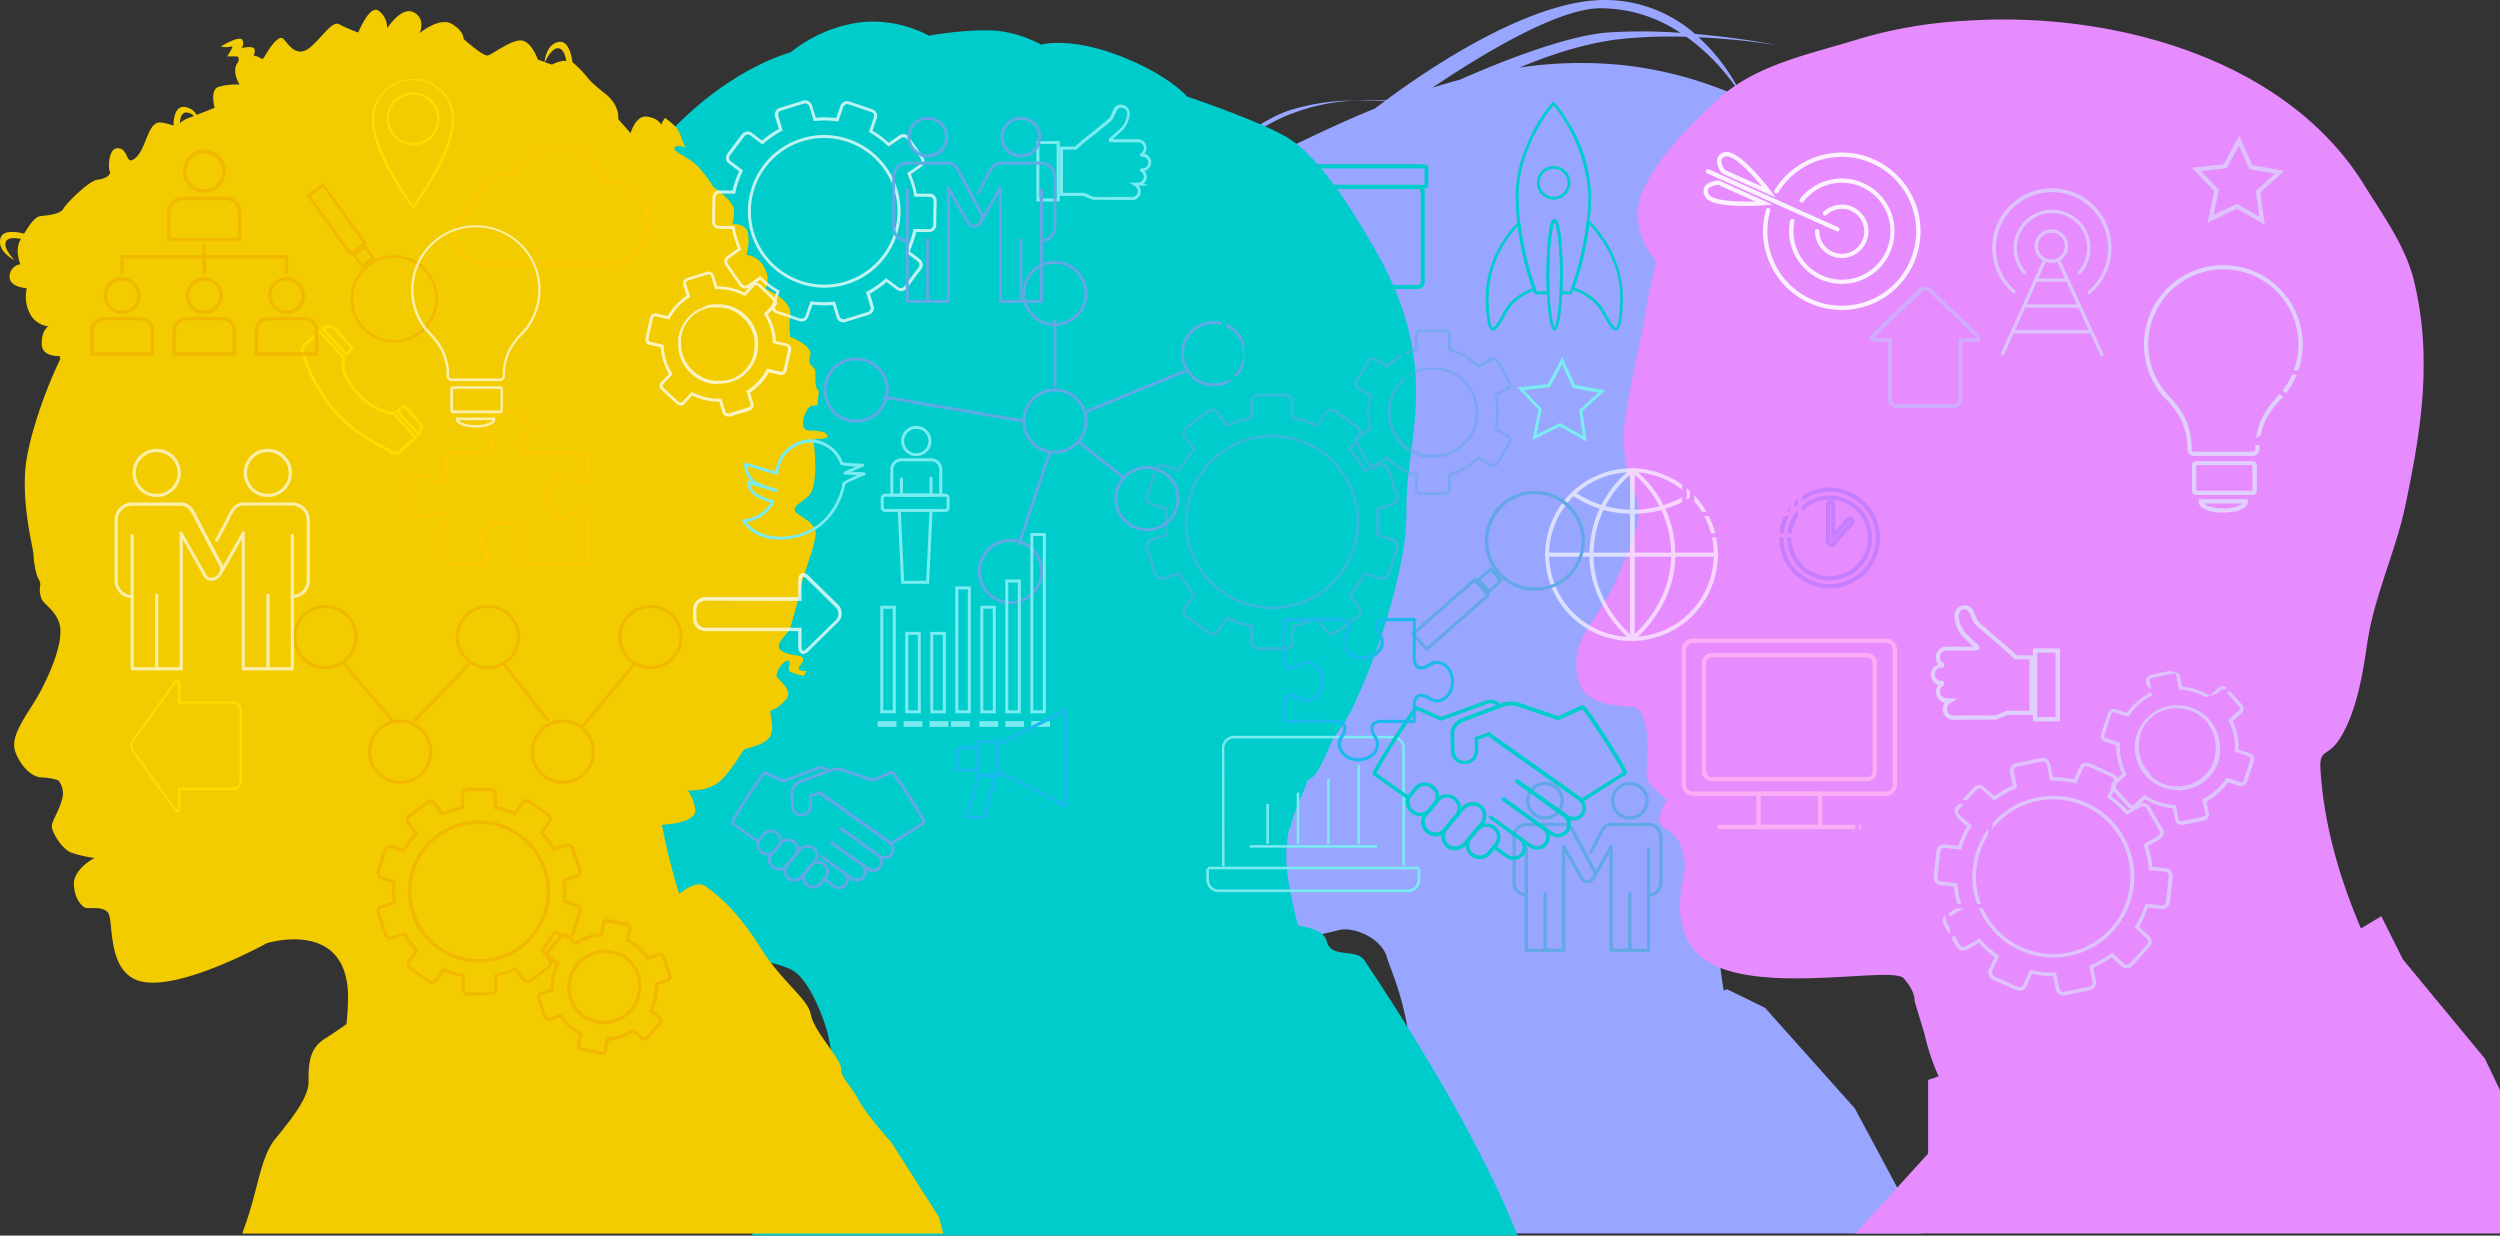 <svg xmlns="http://www.w3.org/2000/svg" viewBox="0 0 579.21 286.27"><rect x="0" y="0" width="579.21" height="286.27" fill="#333333" stroke="none"/><defs><style>.cls-1{isolation:isolate;}.cls-2{fill:#99a6ff;}.cls-14,.cls-2,.cls-21,.cls-22,.cls-25,.cls-3,.cls-6{mix-blend-mode:hard-light;}.cls-4{fill:#0cc;}.cls-5{fill:#f2cc00;}.cls-24,.cls-6{fill:#e68cff;}.cls-17,.cls-7{mix-blend-mode:multiply;}.cls-8{fill:#f2b800;}.cls-9{fill:#ffdb00;}.cls-10{opacity:0.66;}.cls-11{fill:#fff;}.cls-12{fill:#ffc900;}.cls-13{fill:#63a8e6;}.cls-14{opacity:0.75;}.cls-15{fill:#7aebf0;}.cls-16{fill:#1abaee;}.cls-17{opacity:0.55;}.cls-18{opacity:0.64;}.cls-18,.cls-20{mix-blend-mode:soft-light;}.cls-19{fill:#dec4ff;}.cls-21{opacity:0.88;}.cls-22{opacity:0.89;}.cls-23{fill:#c27dff;}.cls-25{opacity:0.83;}.cls-26{fill:#ffb5f0;}.cls-27{fill:#e0cfff;}.cls-28{fill:#cfadff;}</style></defs><g class="cls-1"><g id="heads"><path class="cls-2" d="M272.9,245.51c1.31.12,2.75-.22,3.86,1.36s.26,3.82.26,3.82l-.14.5a44.78,44.78,0,0,1-2.18,4.32c-.54.7-1.41,3.29-.53,5a4.42,4.42,0,0,0,2.26,2.36,15.06,15.06,0,0,0,3.09.31l.38.18-.27,1.12-.5.17a6.7,6.7,0,0,0-2.19,4.86,7.55,7.55,0,0,0,2.47,5.16c1.2.95,3,1.37,4.13,2.93,1.42,1.95,1.21,6,.95,8.47s.55,7.33,3.69,10.16,9.21,3.39,16.35,1.84l2.67-.68s13.22-2.85,16.32-3.68,9.74,1.64,11.08,6.27c1.1,3.81,6.71,14.44,6.09,35.32l-.61.23-4.32,5.4L325.83,364H458.45C451.11,350,443,335,443,335l-20.77-23.26-8.78-4.31-.79.31c-1.29-7.15-1.27-14.29-2.2-21.24,1.71,1.26,12.21,3.44,14.14,4.71,1.13.74,2.35,1.47,3.63,2.21,2,0,3.92,0,5.8-.08a38.4,38.4,0,0,0,6.24,1.57c3.15.25,12,2,12,2l-3.39-4.36c.76.56,1.59,1.16,2.45,1.76a20.32,20.32,0,0,0,6.91,3,23.45,23.45,0,0,1-2.38-4.06,7.74,7.74,0,0,1-.32-.91c1.06.58,2.3,1.25,3.59,1.92a20.5,20.5,0,0,0,7.25,2.07,23.29,23.29,0,0,1-2.89-3.71,16.82,16.82,0,0,1-1.41-3.55c33.3-16.82,34.77-57.43,36.95-73.27,2.63,3.78,5.57,7.91,7.49,10.19,4.16,4.94,6.36,4.59,6.36,4.59a42.46,42.46,0,0,1-5.44-5.86c-2.88-3.72-4.51-6.83-7.8-15.54-.19-.53-.43-1.11-.68-1.73-1.46-8.92-7.09-19.12-15.3-32.65,3.32,2.95,6.32,5.58,8.59,7.53,11.47,9.83,25.67,14.29,25.67,14.29s-28.6-20.83-41.74-36.9c-2.25-2.75-4.52-5.56-6.73-8.34l-1.3-2.17a136.07,136.07,0,0,0-16-21.93l1.15.54A37.87,37.87,0,0,0,475,131.2s-14.12-.06-21.43-5.58c-3-2.27-7.09-5.16-10.85-7.76-15.91-14.16-34.52-22.68-54.33-24.63a95.62,95.62,0,0,0-23.06.66c6.76-2.84,15.32-5.75,23.59-6.63A113.16,113.16,0,0,1,404,86.75a48.66,48.66,0,0,1,13.05,14.12,43.5,43.5,0,0,0-10.23-14,161,161,0,0,1,18.8,1.94A191.39,191.39,0,0,0,406,86.09a31.71,31.71,0,0,0-20.66-7.86c-17.52-.18-41.45,16.18-50.93,23.22a67.86,67.86,0,0,0-7.37.06c2.54-.07,5,0,7.16.1-.93.69-1.71,1.28-2.32,1.75-12.09,4.89-21.08,9.9-24.94,11.08-3.32,1-7.5,2.22-11.82,3.83A36.36,36.36,0,0,1,311.44,105,47.58,47.58,0,0,1,327,101.51a51.22,51.22,0,0,0-14.9,2.26q-.35.11-.69.24c-8.56,3.17-16.74,11.36-21,16.18-5.52,2.47-10.86,5.7-14.58,10.17-7.68,9.23,3.18,20.33,3.18,20.33l1.11.91c-1.32,0-5.17.22-6.7,2.32-1.83,2.55,1.07,6.88,1.07,6.88s.12-4.35,1.47-5.35a10.1,10.1,0,0,1,5-1.36,72.77,72.77,0,0,0-3.75,12.61,140.59,140.59,0,0,0-1.72,21c0,1.78-.28,6.68-.18,8.57a36.73,36.73,0,0,0,.79,4.81l.45,1.36a54.39,54.39,0,0,1,1.71,6.94,17.31,17.31,0,0,1-3.36-.12c-2.71-.48-6.67-2.88-6.67-2.88-.34.73,2.63,3.13,6.17,4.1a16,16,0,0,0,3.85.55c-.65,3.36-4.39,10.1-4.39,10.1l-.45.75s-4,7-5.54,9.7-3.06,6.66-1,10.32A7.47,7.47,0,0,0,272.9,245.51ZM384.08,80.14a33.42,33.42,0,0,1,18.54,5.7,125.19,125.19,0,0,0-16.56-.1c-9.83.68-25.19,6.83-34.65,11-2.13.56-4.21,1.17-6.24,1.8C354.88,92,373.69,80.16,384.08,80.14Z" transform="translate(-13.29 -78.23)"/><g id="Layer_7" data-name="Layer 7" class="cls-3"><path class="cls-4" d="M174.41,299.23c6.83-.31,18.19,1.63,22.26,3.67s7.74,11.67,8.57,15.59c.2.91.44,2.26.75,3.85-2.47,1.12-4.72,4.15-7.17,5.32-1.79,2.47-1.67,3.67-1.15,4.91,2,4.8.74,19.22.74,19.22s-7.23,7.23-11,12.71H364.87c-11-28.06-34.59-62.34-35.41-63.69-1.82-3-7.73-.38-8.78-4.44-.71-2.8-4.2-3.1-6.64-3.76-1.64-6.07-2.77-11.89-2.76-16.3a35.41,35.41,0,0,1,.81-6.62c0,.17.07.34.11.5.76-4.29,3.75-9.45,3.95-11.16,3-.86,5.16-8.7,6.27-10.06a38.45,38.45,0,0,0,4.93-8.23A151.51,151.51,0,0,0,334,223.43c2.75-8.92,5.25-18.73,5.13-26.54s1.56-14.93,2.13-24.17-.7-21.29-8.85-35.71S318,114.52,312.49,110.7s-24.16-10.11-24.16-10.11-4.7-5.44-16.63-9.79c-10.9-4-17.22-2.24-17.22-2.24a28.58,28.58,0,0,0-9.87-3.17c-6.86-.6-16.11,1.1-16.11,1.1a28,28,0,0,0-14.88-3.2,32.49,32.49,0,0,0-17.18,7.09s-12,3-25.08,15.58c-8.27,7.92-14.2,16.49-10.37,25,2,4.45,4.18,4.49,6.11,4.48a136.82,136.82,0,0,0-4.52,13.15c-1.27,4-5.75,15.16-6.88,18.17s-.93,5.56-.86,10.2c0,3.39,4.42,7,4.07,11.84s-13.31,24.28-15.74,27.85-4.65,7.64-3.91,11.15,2.33,6.13,5.08,7.47,6.45,1.74,6.31,2.81a19.2,19.2,0,0,1-2.25,5.34,11.35,11.35,0,0,0-1.68,4.39,6.64,6.64,0,0,0,1.64,4c1,1,8,2.33,8,2.33s-7,1.33-8.13,2.94-.83,4.07-.24,5.81c.88,2.55,6.56,7.8,6.83,8.79s-.54,4-1.94,7.34-1.06,10.23,2.91,15.73C158,297.82,167.58,299.53,174.41,299.23Z" transform="translate(-13.29 -78.23)"/></g><g class="cls-3"><path class="cls-5" d="M45.08,305.34c7.38,2.74,24-5.32,30.05-8.6.09,0,18.44-5.72,18.8,12.06a56.49,56.49,0,0,1-.38,6.72c-2.07,1.44-3.82,2.65-4.87,3.28-3.91,2.34-3.91,6.25-3.91,10.15s-4.68,9.37-7.8,13.28-3.91,10.93-6.25,18c-.32,1-.77,2.27-1.31,3.81H231.84l-1-3.81L219.87,343s-6.25-7-7.81-10.15-3.9-4.69-3.9-7-6.25-8.59-7-12.5-6.25-7-11.71-15.61S180,286,176.92,283.66c-1.81-1.36-4.4.17-6.26,1.69a137.36,137.36,0,0,1-4-16c1.67-.18,3.12-.37,3.12-.37s4.6-.76,4.6-2.87-1.72-4.8-1.72-4.8,5,.58,8.05-2.68,4.41-6.34,5-6.72,4.79-1,6-3.07-.39-5.75.19-6,1.53-.38,3.45-2.49-1.72-4.6-2.11-5.37,1.34-3.65,2.5-3.65-.2,1.92.57,2.5a13,13,0,0,0,3.28,1,6.33,6.33,0,0,1,.54-1.15l-.56,0c-2.68-.2-.19-1.35-.19-2.69s-3.45-.58-5.18-2.11,1.73-3.45,2.3-5.57,1.34-4.41,2.11-8.24,3.27-9.6,3.65-12.86-4.8-4.6-4.8-5.75.58-1.15,3.07-3.26S202,182,201.79,180.7s2.11-.39,3.07-1.16a.7.7,0,0,0,.2-.23c-.21-.28-.41-.57-.6-.86A10.22,10.22,0,0,0,201,178c-3.45,0-.77-5.76.38-5.76a7,7,0,0,0,1.34-.16c0-1.05.17-2.12.31-3.16-1.12-.85-.72-3.57-.88-4.73-.19-1.35-1.92-1-1.15-3.46s-4.61-4.41-4.61-4.41a17.75,17.75,0,0,1,0-5.18c.39-3.45-5.75-6-5.75-6a5.29,5.29,0,0,0-.19-4.79,5.36,5.36,0,0,0-4.22-3.07,11,11,0,0,0,.38-4.8c-.38-2.68-3.65-2.3-3.65-2.3a11.13,11.13,0,0,0,.39-3.26c0-2.11-4.8-5.37-4.8-5.37a26.27,26.27,0,0,0-4-5.18c-2.11-1.92-5.18-2.88-5-3.84.14-.69,1.77-.39,2.67-.16-1.18-1.51-1.1-3.58-2.61-5a27.82,27.82,0,0,0-2.23-1.82,5.5,5.5,0,0,0-.89,1.62s-.58-1.54-3.27-1.92-3.83,3.84-3.83,3.84l-2.88-3.27s.57-3.06-3.07-5.94-4-3.65-4-3.65A25.75,25.75,0,0,0,146.34,93a3.79,3.79,0,0,0-.4-.3c-.28-2-1.05-5.07-3.16-4.76-2.67.4-3.23,3.68-3.33,4.65l-1.55-.55s-1.34-4-3.65-4.41-6.91,3.26-8,3.45-5.57-3.84-5.57-3.84.2-1.72-2.68-3.45-7.48,2.11-7.48,2.11,1.53-3.26-1.35-4.8S103,84.77,103,84.77a5.05,5.05,0,0,0-1.91-4c-2.11-1.72-4.8,5-4.8,5a36.72,36.72,0,0,1-4.42-1.92c-1.72-1-4.6,4-7.28,5.76s-4.42-1-5.57-2.31-3.45,2.31-4.41,4c-.72,1.29-.9-.08-2.53-.15a3.45,3.45,0,0,0,.23-1.38c-.2-1.15-3.07-.38-3.07-.38a1.68,1.68,0,0,0,.19-1.92c-.58-1.15-5,1.53-5,1.53a5.14,5.14,0,0,0,2.5,0c.76-.38-1,2.3-1,2.3h2.1c.73,0,.61.77.43,1.34-1.71,2,.34,5.19.34,5.19a14.33,14.33,0,0,0-5,.57c-1.92.77-.77,4.8-.77,4.8s-1.58.65-4.18,1.64A3.8,3.8,0,0,0,56,103c-2.07-.17-2.49,2.48-2.52,4.31a17.41,17.41,0,0,0-2.71-.68c-3.26-.57-3.45,5.76-5.95,8.06s-1.53-1.73-4-2.11-2.49,4.6-2.11,5.37-1,1.73-2.87,1.92-7.11,5.37-7.87,6.71-3.84,1.54-5.37,1.73c-1.22.15-2.55,2.1-3.72,4.05-2-.5-5-.89-5.5,1.13-.76,3.07,3.27,5,3.27,5s-2.88-2.88-1.92-4.41c.55-.88,2.15-.75,3.43-.49-.05.1-.12.2-.17.29-1.34,2.31,0,5.57,0,5.57a2.94,2.94,0,0,0-2.49,2.88c0,2.49,4,2.68,4,2.68a8.64,8.64,0,0,0,.57,5.57,5.52,5.52,0,0,0,4.42,3.26s-1.54.77-1.54,4,4.22,2.87,4.22,2.87-.15.21.12.61c-5.19,10.93-7.54,20.53-8,24.45-1.12,9.3,1.77,19.72,1.77,21s.52,4.63,1.16,5.6a3.31,3.31,0,0,1,.43,1.26,5.73,5.73,0,0,0,.35,3.54c.82,1.32,4.11,3.29,4.28,6.92s-1.81,8.89-4.44,14-7.58,10.38-5.94,14.5,4.45,5.76,5.94,5.76a13,13,0,0,1,3.94.66,4.75,4.75,0,0,1,.83,4.61c-.83,3-2.47,4.94-2.3,6.26s2.3,5.11,4.61,5.93A26.89,26.89,0,0,0,35.2,277s-4.78,2.48-4.78,5.93,1.81,5.28,2.64,5.61,3.95-.5,5.27,1.15S38,302.7,45.08,305.34ZM142.77,89.42c1,.17,1.49,1.63,1.73,2.89a7.08,7.08,0,0,0-3.34.9l-1.63-.57C139.91,91.82,141.25,89.17,142.77,89.42ZM56.22,104.31a2.46,2.46,0,0,1,2,.79l-1,.39a5.7,5.7,0,0,0-2.25,1.28C55,105.68,55.32,104.5,56.22,104.31Z" transform="translate(-13.29 -78.23)"/></g><path class="cls-6" d="M460,345.5,443.18,364H592.5V330.82L589,323.5l-19-23-5-10-4.72,2.83c-5.11-12-8.59-24.3-9.37-36.74-.33-5.15,1.7-2.72,4.6-7.42,3.76-6.11,5.19-14.75,6.2-21.72,1.62-11.19,6.61-21.3,8.9-32.26,2.19-10.47,4.24-21.62,4.19-32.35a80.17,80.17,0,0,0-2.35-20.06c-2.07-7.85-7.16-14.82-11.39-21.66C542.73,91.43,502.23,80.93,469.48,83a106.39,106.39,0,0,0-25.27,4.19c-11.22,3.52-24,5.87-32.83,14-6.21,5.72-14.16,13.54-17.55,21.41-1.66,3.86-2,9.88,3.14,16.12-.21.93-2.29,10.41-2.65,13.1s-4.6,20.87-4.79,26.15.75,10.57,2.07,13.58a13.56,13.56,0,0,1,1.13,7.93c-.37,2.45-4.34,11.69-5.47,14.33s-6.22,9.81-7.16,11.89a13.3,13.3,0,0,0-.57,11.5c2,4.58,9.81,4.72,11.7,4.72s3,2.07,3.58,6-.19,8.11,0,10.18,4.72,5.47,4.72,5.47-3.59,5.1-.38,6.61,4.2,5.12,4.58,8.51c.21,1.89-4,12.31,2.21,19.78,9.69,11.7,45.58,3.21,48.41,6.42s2.52,5.28,2.52,5.28l2.31,7.68a51.43,51.43,0,0,0,3.26,9.74l-2.44.85Z" transform="translate(-13.29 -78.23)"/></g><g id="new_pink" data-name="new pink"><g class="cls-7"><path class="cls-8" d="M164,233.27a7.46,7.46,0,1,1,7.46-7.46A7.46,7.46,0,0,1,164,233.27Zm0-14.18a6.73,6.73,0,1,0,6.72,6.72A6.73,6.73,0,0,0,164,219.09Z" transform="translate(-13.29 -78.23)"/><path class="cls-8" d="M126.34,233.27a7.46,7.46,0,1,1,7.46-7.46A7.47,7.47,0,0,1,126.34,233.27Zm0-14.18a6.73,6.73,0,1,0,6.72,6.72A6.73,6.73,0,0,0,126.34,219.09Z" transform="translate(-13.29 -78.23)"/><path class="cls-8" d="M88.67,233.27a7.46,7.46,0,1,1,7.46-7.46A7.47,7.47,0,0,1,88.67,233.27Zm0-14.18a6.73,6.73,0,1,0,6.73,6.72A6.72,6.72,0,0,0,88.67,219.09Z" transform="translate(-13.29 -78.23)"/><path class="cls-8" d="M143.68,259.84a7.46,7.46,0,1,1,7.46-7.46A7.47,7.47,0,0,1,143.68,259.84Zm0-14.18a6.73,6.73,0,1,0,6.73,6.72A6.72,6.72,0,0,0,143.68,245.66Z" transform="translate(-13.29 -78.23)"/><path class="cls-8" d="M106,259.84a7.46,7.46,0,1,1,7.46-7.46A7.46,7.46,0,0,1,106,259.84Zm0-14.18a6.73,6.73,0,1,0,6.73,6.72A6.73,6.73,0,0,0,106,245.66Z" transform="translate(-13.29 -78.23)"/><polygon class="cls-8" points="135.02 168.79 134.45 168.31 146.84 153.47 147.41 153.94 135.02 168.79"/><rect class="cls-8" x="134.76" y="230.14" width="0.74" height="16.94" transform="translate(-131.49 55.42) rotate(-37.97)"/><rect class="cls-8" x="106.38" y="238.11" width="18.86" height="0.74" transform="translate(-149.74 78.73) rotate(-46.19)"/><rect class="cls-8" x="98.13" y="229.52" width="0.74" height="17.92" transform="translate(-144.61 42.97) rotate(-40.52)"/></g><g class="cls-3"><path class="cls-8" d="M121.86,308.92a1.59,1.59,0,0,1-1.6-1.58l0-2.72a20.84,20.84,0,0,1-4.06-1.29l-1.58,2.22a1.65,1.65,0,0,1-2.23.36l-4.23-3a1.59,1.59,0,0,1-.37-2.22l1.58-2.22a19.85,19.85,0,0,1-2.53-3.43l-2.58.86a1.62,1.62,0,0,1-2-1l-1.64-4.95a1.59,1.59,0,0,1,1-2l2.58-.87a20.23,20.23,0,0,1,0-4.26l-2.6-.82a1.58,1.58,0,0,1-1-2l1.57-5a1.63,1.63,0,0,1,2-1l2.6.83a20.67,20.67,0,0,1,2.48-3.47l-1.62-2.19a1.6,1.6,0,0,1,.34-2.23l4.2-3.09a1.62,1.62,0,0,1,2.22.34l1.62,2.19c.64-.29,1.31-.55,2-.78s1.37-.41,2.06-.56l0-2.73a1.59,1.59,0,0,1,1.58-1.6l5.22,0a1.6,1.6,0,0,1,1.6,1.58l0,2.72a20.84,20.84,0,0,1,4.06,1.29L134,264a1.64,1.64,0,0,1,2.22-.37l4.24,3a1.6,1.6,0,0,1,.37,2.22l-1.59,2.22a19.85,19.85,0,0,1,2.53,3.43l2.58-.86a1.62,1.62,0,0,1,2,1l1.65,4.94a1.61,1.61,0,0,1-1,2l-2.59.86a20.23,20.23,0,0,1,0,4.26l2.6.82a1.6,1.6,0,0,1,1,2l-1.57,5a1.62,1.62,0,0,1-2,1l-2.6-.83a19.74,19.74,0,0,1-2.48,3.47l1.62,2.19a1.55,1.55,0,0,1,.29,1.18,1.57,1.57,0,0,1-.63,1l-4.19,3.09a1.64,1.64,0,0,1-2.23-.33l-1.62-2.2c-.66.3-1.33.56-2,.78s-1.36.41-2.06.57l0,2.72a1.6,1.6,0,0,1-1.58,1.61Zm-6-6.59.3.14a19.33,19.33,0,0,0,4.5,1.43l.32.06,0,3.38a.8.8,0,0,0,.8.79v0l5.22,0a.79.79,0,0,0,.78-.8l0-3.38.32-.06a20.6,20.6,0,0,0,2.28-.61,20.27,20.27,0,0,0,2.2-.89l.3-.14,2,2.72a.81.81,0,0,0,1.12.17l4.19-3.1a.74.74,0,0,0,.31-.51.77.77,0,0,0-.14-.59l-2-2.72.23-.25a19.7,19.7,0,0,0,2.74-3.84l.16-.28,3.22,1a.81.81,0,0,0,1-.52l1.57-5a.79.79,0,0,0-.51-1l-3.22-1,0-.32a19.21,19.21,0,0,0,0-4.73l0-.32,3.2-1.07a.8.8,0,0,0,.51-1l-1.65-4.94a.8.8,0,0,0-1-.51l-3.21,1.07-.16-.28a19.42,19.42,0,0,0-2.8-3.8l-.23-.24,2-2.75a.81.81,0,0,0-.18-1.11l-4.25-3a.82.82,0,0,0-1.11.18l-2,2.75-.3-.14a20,20,0,0,0-4.5-1.43l-.32-.06,0-3.38a.79.79,0,0,0-.79-.78l-5.22,0a.81.81,0,0,0-.79.8l0,3.38-.32.07a17.81,17.81,0,0,0-2.28.61,20.17,20.17,0,0,0-2.2.88l-.3.14-2-2.72a.81.81,0,0,0-1.11-.17l-4.2,3.1a.77.77,0,0,0-.31.52.83.83,0,0,0,.14.59l2,2.72-.22.24a19.34,19.34,0,0,0-2.75,3.84l-.16.29-3.22-1a.81.81,0,0,0-1,.52l-1.57,5a.79.79,0,0,0,.51,1l3.23,1,0,.33a19.62,19.62,0,0,0,0,4.72l0,.32-3.2,1.07a.79.79,0,0,0-.46.4.81.81,0,0,0,0,.61l1.65,4.95a.81.81,0,0,0,1,.5l3.21-1.07.16.29a19.66,19.66,0,0,0,2.81,3.8l.22.24-2,2.74a.8.8,0,0,0,.19,1.11l4.24,3a.83.83,0,0,0,1.11-.19Zm8.4-1.09a16.47,16.47,0,1,1,5.19-.84A16.47,16.47,0,0,1,124.31,301.24Zm0-32.14a15.67,15.67,0,1,0,14.88,10.72A15.72,15.72,0,0,0,124.29,269.1Z" transform="translate(-13.29 -78.23)"/><path class="cls-8" d="M152.59,322.62a1.84,1.84,0,0,1-.33,0l-4.2-.86a1.28,1.28,0,0,1-1.12-1.42l.5-2.45a12.51,12.51,0,0,1-4.38-3.89l-2.37.79a1.31,1.31,0,0,1-1.55-.94l-1.35-4.07a1.53,1.53,0,0,1,0-1,1.12,1.12,0,0,1,.67-.69l2.37-.78a12.53,12.53,0,0,1,1.18-5.75l-1.87-1.66a1.28,1.28,0,0,1,0-1.8l2.85-3.21a1.32,1.32,0,0,1,1.79-.26l1.87,1.66a12.25,12.25,0,0,1,2.67-1.25,11.89,11.89,0,0,1,2.89-.6l.51-2.45a1.29,1.29,0,0,1,1.58-.86l4.2.86a1.3,1.3,0,0,1,1.12,1.41l-.51,2.46a12.34,12.34,0,0,1,4.39,3.89l2.37-.79a1.3,1.3,0,0,1,1.54.94L168.8,304a1.51,1.51,0,0,1-.05,1.13,1,1,0,0,1-.62.54l-2.37.79a12.4,12.4,0,0,1-1.18,5.75l1.87,1.66a1.28,1.28,0,0,1,0,1.8l-2.85,3.21a1.3,1.3,0,0,1-1.78.25l-1.87-1.65a12.5,12.5,0,0,1-2.67,1.25,12.07,12.07,0,0,1-2.9.6l-.5,2.45A1.21,1.21,0,0,1,152.59,322.62Zm-9.21-9.6.17.26a11.66,11.66,0,0,0,4.52,4l.28.13-.63,3.05c0,.17.17.41.5.48l4.2.86c.3.06.6-.06.64-.24l.62-3,.31,0a11.82,11.82,0,0,0,5.74-1.91l.25-.17,2.33,2.06c.14.13.46,0,.66-.19l2.84-3.21c.23-.25.24-.56.11-.68l-2.32-2.06.14-.27a11.57,11.57,0,0,0,1.21-5.92l0-.31,2.95-1a.34.34,0,0,0,.16-.15.71.71,0,0,0,0-.52l-1.36-4.07a.58.58,0,0,0-.46-.45l-3,1-.16-.26a11.68,11.68,0,0,0-4.53-4l-.27-.14.63-3c0-.16-.17-.4-.5-.47l-4.2-.86c-.3-.07-.61.06-.64.24l-.63,3-.31,0a12.18,12.18,0,0,0-3,.58,12,12,0,0,0-2.74,1.33l-.26.17-2.32-2.06c-.14-.13-.46,0-.66.19l-2.85,3.21c-.23.25-.24.56-.11.68l2.33,2.06-.14.27a11.7,11.7,0,0,0-1.22,5.92l0,.31-2.95,1a.3.3,0,0,0-.17.2.69.69,0,0,0,0,.47l1.35,4.07a.58.58,0,0,0,.46.44Zm9.9,2.51-.52,0-.41,0-.42-.06-.41-.08c-.14,0-.27-.06-.41-.09l-.34-.1-.06,0-.39-.13-.39-.16a3.89,3.89,0,0,1-.38-.16l-.36-.19-.27-.15h-.13l-.06-.12-.25-.15a9.19,9.19,0,0,1-1.78-1.57,8.49,8.49,0,0,1-.73-1h0l-.21-.35c-.08-.15-.14-.25-.19-.36l-.35-.77a4.29,4.29,0,0,1-.15-.42c-.05-.14-.09-.28-.13-.41l-.1-.42a1.88,1.88,0,0,1-.06-.31.35.35,0,0,1,0-.14c0-.08,0-.2-.05-.32s0-.32-.05-.44,0-.31,0-.44c0-.28,0-.56,0-.83a9.12,9.12,0,0,1,.48-2.32,8.87,8.87,0,0,1,.92-1.85l.21-.31,0-.05.24-.31.27-.32h0a8.7,8.7,0,0,1,2.68-2.05,9.74,9.74,0,0,1,1.1-.45,9.49,9.49,0,0,1,1.14-.3,9.11,9.11,0,0,1,2.55-.09l.42.06.4.07.49.12.31.09.29.1.11,0,.31.12h.06l.07.05.32.15.1,0,.19.1h0l.08,0,.11.06.15.08H158v.18l.15.1a9,9,0,0,1,1.78,1.57,6.9,6.9,0,0,1,.47.6l0,.06.23.33.41.73-.31.28.36-.18c0,.09.09.19.13.28l.17.4.15.41.12.41.06.22,0,.17c0,.13.05.23.07.33l0,.12.06.35c0,.19,0,.32,0,.45a7.6,7.6,0,0,1,0,1.26,8.41,8.41,0,0,1-.48,2.32l-.09.24h0l-.06.14c-.05.13-.1.25-.16.37l-.18.37-.21.37c-.06.12-.14.23-.21.35a4.15,4.15,0,0,1-.24.34c-.08.12-.16.23-.25.34l-.27.31a4.12,4.12,0,0,1-.28.31l-.3.3c-.1.1-.21.19-.32.28l-.32.26a8.88,8.88,0,0,1-1.45.91,11.55,11.55,0,0,1-1.1.45,9.22,9.22,0,0,1-1.15.29A8.53,8.53,0,0,1,153.28,315.53Zm-3.95-1.87.24.13.32.17.35.15a3.19,3.19,0,0,0,.35.14l.29.1.43.13.37.09.37.06.39.06.37,0,.38,0a8.92,8.92,0,0,0,1.55-.14,7.7,7.7,0,0,0,1-.27,8.42,8.42,0,0,0,1-.41,7.61,7.61,0,0,0,1.31-.82l.3-.24.29-.26a3.19,3.19,0,0,0,.26-.26,2.27,2.27,0,0,0,.26-.28l.25-.29.23-.3.21-.31.19-.32c.07-.11.13-.22.19-.33s.11-.23.17-.34l.15-.35.13-.34a8.18,8.18,0,0,0,.44-2.11,8.54,8.54,0,0,0,0-1.13c0-.13,0-.25,0-.37s0-.27-.05-.37l.37-.18-.39.07-.1-.45c0-.08,0-.14,0-.2l-.12-.38c0-.13-.09-.25-.14-.38l-.15-.36a2.56,2.56,0,0,0-.11-.24l.31-.28-.36.18-.39-.7-.17-.23,0,0c-.15-.2-.3-.4-.46-.59a8.22,8.22,0,0,0-1.62-1.43l-.31-.19-.13-.08-.09,0-.15,0-.07-.14-.14-.07h-.11l-.06-.08-.26-.12,0,0-.3-.11-.32-.11-.07,0-.28-.08-.17,0-.25-.06-.37-.07-.38-.05a8.14,8.14,0,0,0-2.31.09,7.9,7.9,0,0,0-1,.27,7.24,7.24,0,0,0-1,.41,7.62,7.62,0,0,0-2.43,1.86l-.09.11c-.06.06-.1.12-.15.18l-.23.3,0,0-.18.27a8,8,0,0,0-.83,1.69,7.85,7.85,0,0,0-.44,2.11,6.06,6.06,0,0,0,0,.74c0,.13,0,.25,0,.38s0,.25,0,.37,0,.27.06.37l0,.11c0,.1,0,.19,0,.28l.1.38.11.37c.05.13.09.25.14.37l.32.71c0,.1.1.19.15.29a3.62,3.62,0,0,0,.21.34l0,.07a8.35,8.35,0,0,0,.64.86,8.08,8.08,0,0,0,1.61,1.42l.22.15.08,0h0Z" transform="translate(-13.29 -78.23)"/></g><path class="cls-9" d="M109,126.7l-.23-.3c-.39-.51-9.37-12.45-9.37-20.64a9.6,9.6,0,0,1,19.19,0c0,8.19-9,20.13-9.36,20.64Zm0-29.95a9,9,0,0,0-9,9c0,7.27,7.57,18,9,20,1.43-2,9-12.7,9-20A9,9,0,0,0,109,96.75Zm0,15.16a6.15,6.15,0,1,1,6.15-6.15A6.16,6.16,0,0,1,109,111.91Zm0-11.72a5.57,5.57,0,1,0,5.56,5.57A5.58,5.58,0,0,0,109,100.19Z" transform="translate(-13.29 -78.23)"/><path class="cls-9" d="M110.27,179.42l-5.35-5.93.26-.23c.27-.22.54-.48.81-.74l.56-.53.22-.19,1,.84,3,3.28a2.59,2.59,0,0,1-.26,3.21Zm-4.39-5.87,4.35,4.82a1.82,1.82,0,0,0,0-2l-2.92-3.24-.57-.45-.33.32Z" transform="translate(-13.29 -78.23)"/><path class="cls-9" d="M104.79,183.55h0a2.27,2.27,0,0,1-1.61-.68c-.73-.35-7.79-3.79-12.35-8.85a38.13,38.13,0,0,1-7.39-13,2.27,2.27,0,0,1-.52-1.56,2.24,2.24,0,0,1,.74-1.55l3.72-3.35,6,6.61-.07.19c-.19.52-1,3.31,2.89,7.58s7.64,4.72,8.35,4.76h.14l5.36,5.95L106.29,183A2.23,2.23,0,0,1,104.79,183.55ZM87.33,155.48l-3.22,2.9A1.57,1.57,0,0,0,84,160.6l.08.13a37.42,37.42,0,0,0,7.26,12.84c4.69,5.21,12.12,8.68,12.19,8.72l.11.08a1.61,1.61,0,0,0,2.21.11l3.22-2.9-4.73-5.25c-1.22-.09-4.85-.75-8.66-5s-3.4-7-3.1-8.07Z" transform="translate(-13.29 -78.23)"/><path class="cls-9" d="M93.55,160.89l-6-6.6.32-.21a3.09,3.09,0,0,1,1.72-.53,2,2,0,0,1,1.5.6l3.52,3.91.69,1-.22.2a12,12,0,0,0-1.33,1.36Zm-4.91-6.45,4.9,5.43a11.49,11.49,0,0,1,.92-.94l-.32-.46-3.5-3.87A1.86,1.86,0,0,0,88.64,154.44Z" transform="translate(-13.29 -78.23)"/><g class="cls-10"><path class="cls-11" d="M43.91,216.8a4.08,4.08,0,0,1-4.08-4.08v-14a4.08,4.08,0,0,1,4.08-4.08H55.26c2.09,0,3,1.73,3.79,3.39l.26.52c1.43,2.79,5.65,10.63,5.69,10.71l0,.11a3,3,0,0,1-1.54,3.1,2.31,2.31,0,0,1-2.8-.43l-.06-.07-5.69-10a.37.37,0,1,1,.64-.36l5.67,10a1.56,1.56,0,0,0,1.89.26,2.21,2.21,0,0,0,1.17-2.26c-.38-.7-4.3-8-5.67-10.66l-.26-.53c-.81-1.6-1.5-3-3.13-3H43.91a3.35,3.35,0,0,0-3.34,3.34v14a3.35,3.35,0,0,0,3.34,3.34.37.37,0,0,1,.37.37A.36.36,0,0,1,43.91,216.8Z" transform="translate(-13.29 -78.23)"/><path class="cls-11" d="M49.59,193.39a5.59,5.59,0,1,1,5.59-5.59A5.6,5.6,0,0,1,49.59,193.39Zm0-10.44a4.85,4.85,0,1,0,4.85,4.85A4.85,4.85,0,0,0,49.59,183Z" transform="translate(-13.29 -78.23)"/><path class="cls-11" d="M55.27,233.55H43.91a.37.37,0,0,1-.37-.37V202.31a.37.37,0,1,1,.74,0v30.5H54.9V202a.37.37,0,0,1,.37-.37.38.38,0,0,1,.37.37v31.16A.37.37,0,0,1,55.27,233.55Z" transform="translate(-13.29 -78.23)"/><path class="cls-11" d="M49.59,233.4a.37.37,0,0,1-.37-.36V216.15a.37.37,0,1,1,.74,0V233A.37.37,0,0,1,49.59,233.4Z" transform="translate(-13.29 -78.23)"/><path class="cls-11" d="M81,216.8a.36.36,0,0,1-.37-.37.37.37,0,0,1,.37-.37,3.35,3.35,0,0,0,3.34-3.34v-14A3.35,3.35,0,0,0,81,195.37H69.67c-1.63,0-2.32,1.38-3.13,3l-.26.53c-.61,1.19-1.36,2.61-2.44,4.63a.37.37,0,0,1-.5.15.38.38,0,0,1-.15-.5c1.07-2,1.83-3.43,2.43-4.62l.26-.52c.84-1.66,1.7-3.39,3.79-3.39H81a4.08,4.08,0,0,1,4.08,4.08v14A4.08,4.08,0,0,1,81,216.8Z" transform="translate(-13.29 -78.23)"/><path class="cls-11" d="M75.34,193.39a5.59,5.59,0,1,1,5.59-5.59A5.6,5.6,0,0,1,75.34,193.39Zm0-10.44a4.85,4.85,0,1,0,4.85,4.85A4.85,4.85,0,0,0,75.34,183Z" transform="translate(-13.29 -78.23)"/><path class="cls-11" d="M81,233.55H69.66a.37.37,0,0,1-.37-.37V202a.38.38,0,0,1,.37-.37A.37.37,0,0,1,70,202v30.79H80.65v-30.5a.37.37,0,0,1,.37-.37.38.38,0,0,1,.37.37v30.87A.37.37,0,0,1,81,233.55Z" transform="translate(-13.29 -78.23)"/><path class="cls-11" d="M75.34,233.4A.37.37,0,0,1,75,233V216.15a.37.37,0,0,1,.74,0V233A.37.37,0,0,1,75.34,233.4Z" transform="translate(-13.29 -78.23)"/><path class="cls-11" d="M64.83,210.69a.31.31,0,0,1-.18-.05.36.36,0,0,1-.14-.5l4.83-8.56a.37.37,0,1,1,.64.36l-4.83,8.56A.37.37,0,0,1,64.83,210.69Z" transform="translate(-13.29 -78.23)"/></g><g class="cls-7"><path class="cls-8" d="M69.22,134.13H52v-6.71a3.65,3.65,0,0,1,3.65-3.64h9.89a3.64,3.64,0,0,1,3.64,3.64Zm-16.37-.81H68.41v-5.9a2.83,2.83,0,0,0-2.83-2.83H55.69a2.84,2.84,0,0,0-2.84,2.83Z" transform="translate(-13.29 -78.23)"/><path class="cls-8" d="M60.63,122.86a5,5,0,1,1,5-5A5,5,0,0,1,60.63,122.86Zm0-9.1a4.15,4.15,0,1,0,4.14,4.14A4.15,4.15,0,0,0,60.63,113.76Z" transform="translate(-13.29 -78.23)"/><path class="cls-8" d="M68,160.64H53.24v-5.79a3.18,3.18,0,0,1,3.17-3.16h8.44A3.17,3.17,0,0,1,68,154.85Zm-14-.81H67.21v-5a2.36,2.36,0,0,0-2.36-2.35H56.41a2.35,2.35,0,0,0-2.35,2.35Z" transform="translate(-13.29 -78.23)"/><path class="cls-8" d="M60.63,151a4.29,4.29,0,1,1,4.29-4.29A4.3,4.3,0,0,1,60.63,151Zm0-7.76a3.48,3.48,0,1,0,3.48,3.47A3.48,3.48,0,0,0,60.63,143.26Z" transform="translate(-13.29 -78.23)"/><path class="cls-8" d="M87.05,160.64H72.28v-5.79a3.17,3.17,0,0,1,3.17-3.16h8.44a3.17,3.17,0,0,1,3.16,3.16Zm-14-.81H86.24v-5a2.35,2.35,0,0,0-2.35-2.35H75.45a2.36,2.36,0,0,0-2.36,2.35Z" transform="translate(-13.29 -78.23)"/><path class="cls-8" d="M79.67,151A4.29,4.29,0,1,1,84,146.73,4.29,4.29,0,0,1,79.67,151Zm0-7.76a3.48,3.48,0,1,0,3.47,3.47A3.48,3.48,0,0,0,79.67,143.26Z" transform="translate(-13.29 -78.23)"/><path class="cls-8" d="M49,160.64H34.21v-5.79a3.17,3.17,0,0,1,3.17-3.16h8.44A3.17,3.17,0,0,1,49,154.85Zm-14-.81H48.17v-5a2.35,2.35,0,0,0-2.35-2.35H37.38A2.36,2.36,0,0,0,35,154.85Z" transform="translate(-13.29 -78.23)"/><path class="cls-8" d="M41.6,151a4.29,4.29,0,1,1,4.28-4.29A4.29,4.29,0,0,1,41.6,151Zm0-7.76a3.48,3.48,0,1,0,3.47,3.47A3.48,3.48,0,0,0,41.6,143.26Z" transform="translate(-13.29 -78.23)"/><path class="cls-8" d="M41.6,141.74a.41.41,0,0,1-.41-.41v-3.61a.41.41,0,1,1,.81,0v3.61A.4.4,0,0,1,41.6,141.74Z" transform="translate(-13.29 -78.23)"/><path class="cls-8" d="M60.63,141.74a.4.4,0,0,1-.4-.41v-6.26a.41.41,0,0,1,.81,0v6.26A.41.41,0,0,1,60.63,141.74Z" transform="translate(-13.29 -78.23)"/><path class="cls-8" d="M79.67,141.74a.41.41,0,0,1-.41-.41v-3.61a.41.41,0,1,1,.81,0v3.61A.4.4,0,0,1,79.67,141.74Z" transform="translate(-13.29 -78.23)"/><path class="cls-8" d="M79.67,138.12H41.6a.41.41,0,1,1,0-.81H79.67a.41.41,0,0,1,0,.81Z" transform="translate(-13.29 -78.23)"/></g><g class="cls-7"><path class="cls-12" d="M149.68,209.37h-13.9a3.38,3.38,0,0,1-2.49-.78,1.8,1.8,0,0,1-.47-1.38,4.05,4.05,0,0,1,.78-2.17l.16-.27a3,3,0,0,0,.44-1.54c0-2-2-3.59-4.48-3.59s-4.49,1.61-4.49,3.59a3,3,0,0,0,.44,1.54c0,.09.11.18.17.27a4.05,4.05,0,0,1,.77,2.17,1.81,1.81,0,0,1-.47,1.38,3.38,3.38,0,0,1-2.49.78h-6.91a.36.36,0,0,1-.36-.36l0-9.53v-.05c0-1.53-.44-2.31-1.32-2.31H115a3.41,3.41,0,0,0-1.82.67l-.28.18,0,0a3.72,3.72,0,0,1-1.87.52c-2.38,0-4.31-2.34-4.31-5.22s1.93-5.22,4.31-5.22a3.69,3.69,0,0,1,1.91.54l.28.18a3.41,3.41,0,0,0,1.82.67H115c.88,0,1.32-.78,1.32-2.31v-3.92a.36.36,0,0,1,.36-.36h8.14a2.74,2.74,0,0,0,1.93-.56,1.09,1.09,0,0,0,.27-.84,3.38,3.38,0,0,0-.66-1.82c-.06-.1-.13-.19-.18-.29a3.66,3.66,0,0,1-.54-1.91c0-2.38,2.33-4.31,5.2-4.31s5.2,1.93,5.2,4.31a3.66,3.66,0,0,1-.54,1.91,3.31,3.31,0,0,1-.18.29,3.46,3.46,0,0,0-.66,1.82,1.07,1.07,0,0,0,.27.84,2.83,2.83,0,0,0,2,.56l12.68,0a.36.36,0,0,1,.36.36v4c0,2.58-1.28,3-2,3h-.13a4.09,4.09,0,0,1-2.18-.78l-.26-.16a3,3,0,0,0-1.54-.44c-2,0-3.59,2-3.59,4.49s1.61,4.5,3.59,4.5a3,3,0,0,0,1.54-.44l.26-.17a4.09,4.09,0,0,1,2.18-.78H148c.75,0,2,.39,2,3V209a.39.39,0,0,1-.1.25A.35.35,0,0,1,149.68,209.37Zm-13.79-.72h13.43v-9.2a.07.07,0,0,1,0-.05c0-1.53-.44-2.3-1.31-2.3h-.09a3.41,3.41,0,0,0-1.83.66,2.2,2.2,0,0,1-.28.18,3.66,3.66,0,0,1-1.91.54c-2.38,0-4.31-2.33-4.31-5.21s1.93-5.21,4.31-5.21a3.67,3.67,0,0,1,1.91.55l.28.17a3.41,3.41,0,0,0,1.83.67H148c.87,0,1.31-.78,1.31-2.31a.11.11,0,0,1,0-.05v-3.5l-12.33,0a3.44,3.44,0,0,1-2.55-.78,1.85,1.85,0,0,1-.47-1.38,4,4,0,0,1,.78-2.17l.17-.26a3,3,0,0,0,.43-1.55c0-2-2-3.59-4.48-3.59s-4.48,1.61-4.48,3.59a2.94,2.94,0,0,0,.43,1.54l.17.27a4.08,4.08,0,0,1,.78,2.17,1.82,1.82,0,0,1-.46,1.37,3.35,3.35,0,0,1-2.45.79h-7.79v3.62c0,2.58-1.28,3-2,3h-.13a4,4,0,0,1-2.17-.78l-.26-.16a3,3,0,0,0-1.54-.44c-2,0-3.6,2-3.6,4.5s1.62,4.5,3.6,4.5a3,3,0,0,0,1.54-.44l0,0,.22-.14a4.05,4.05,0,0,1,2.17-.78H115c.76,0,2,.39,2,3v0l0,9.22h6.5a2.79,2.79,0,0,0,2-.56,1,1,0,0,0,.28-.84,3.38,3.38,0,0,0-.67-1.82l-.17-.29a3.66,3.66,0,0,1-.54-1.91c0-2.38,2.33-4.31,5.2-4.31s5.2,1.93,5.2,4.31a3.76,3.76,0,0,1-.54,1.91l-.18.29a3.3,3.3,0,0,0-.66,1.82,1.07,1.07,0,0,0,.27.84,2.8,2.8,0,0,0,2,.56Z" transform="translate(-13.29 -78.23)"/></g><g class="cls-7"><path class="cls-8" d="M104.61,157.63a10.15,10.15,0,0,1-10-11.77,10.15,10.15,0,0,1,10-8.54,10.15,10.15,0,0,1,10,11.77,10.15,10.15,0,0,1-10,8.54Zm0-19.64a9.49,9.49,0,1,0,7.69,3.93A9.41,9.41,0,0,0,104.6,138Z" transform="translate(-13.29 -78.23)"/><path class="cls-8" d="M94.41,137.48l-10.13-14,3.92-2.82,10.13,14Zm-9.19-13.87,9.34,12.93,2.83-2-9.34-12.94Z" transform="translate(-13.29 -78.23)"/><path class="cls-8" d="M97.1,140.33l-2.3-3.19,3.08-2.22,2.3,3.19Zm-1.36-3,1.52,2.1,2-1.43-1.51-2.11Z" transform="translate(-13.29 -78.23)"/></g><g class="cls-7"><path class="cls-12" d="M153.9,139.72H124.28v-.08A7,7,0,0,1,122,126.5v0l.25-.15.68-.22-.1,0a8.63,8.63,0,0,1,2.75-5.65,8.74,8.74,0,0,1,5.19-2.27v0l.34-.06.93.09a1.1,1.1,0,0,0,.09-.14,11.92,11.92,0,0,1,21.43.86h0l.12.23.21.67a10,10,0,1,1,0,20Zm-.29-.72h.29a9.26,9.26,0,1,0,0-18.52.71.71,0,0,1-.71-.52l-.25-.65a11.21,11.21,0,0,0-20.24-1,.81.81,0,0,1-.69.5l-.78-.07-.2.06a8,8,0,0,0-5,2.11,7.86,7.86,0,0,0-2.52,5.17c0,.35-.15.56-.38.64l-.52.17-.12.11A6.32,6.32,0,0,0,124.67,139l.71,0h28.23Z" transform="translate(-13.29 -78.23)"/></g><path class="cls-9" d="M54.45,266.46c-.28,0-.56-.2-.85-.6L44,252.55a2.82,2.82,0,0,1,0-3.1l9.64-13.31c.29-.4.57-.6.85-.6s.64.11.64,1.09v4.12H67.33a2,2,0,0,1,2,2v16.54a2,2,0,0,1-2,2H55.09v4.12C55.09,266.36,54.64,266.46,54.45,266.46Zm0-30.38s-.18.07-.41.38L44.4,249.77a2.28,2.28,0,0,0,0,2.46L54,265.54c.22.3.37.38.41.38a.86.86,0,0,0,.11-.54v-4.67H67.33a1.44,1.44,0,0,0,1.44-1.44V242.73a1.45,1.45,0,0,0-1.44-1.44H54.55v-4.66C54.55,236.24,54.47,236.1,54.44,236.08Z" transform="translate(-13.29 -78.23)"/><g class="cls-10"><path class="cls-11" d="M129.23,166.52H117.86a1.11,1.11,0,0,1-1.11-1.11v-1a13.94,13.94,0,0,0-1.26-4.89,17.4,17.4,0,0,0-2.85-3.81l-.44-.45h0a15,15,0,1,1,22.65,0h0l-.47.49a17.4,17.4,0,0,0-2.85,3.81,13.73,13.73,0,0,0-1.27,5.17v.7A1.11,1.11,0,0,1,129.23,166.52Zm-15.74-10.77a17.1,17.1,0,0,1,2.54,3.51,14.62,14.62,0,0,1,1.32,5.15v1a.51.51,0,0,0,.51.51h11.37a.51.51,0,0,0,.51-.51v-.7a14.29,14.29,0,0,1,1.33-5.45,16.71,16.71,0,0,1,2.5-3.47h0l.45-.49a14.45,14.45,0,1,0-20.93,0l.42.44Z" transform="translate(-13.29 -78.23)"/><path class="cls-11" d="M129.16,174H118.28a.66.66,0,0,1-.66-.65v-5a.66.66,0,0,1,.66-.65h10.88a.65.65,0,0,1,.65.65v5A.65.65,0,0,1,129.16,174Zm-10.88-5.68,0,5,10.93,0a.05.05,0,0,0,.05,0v-5Z" transform="translate(-13.29 -78.23)"/><path class="cls-11" d="M123.51,177.31c-2.23,0-4.6-.67-4.6-1.92a1.1,1.1,0,0,1,0-.18l0-.24H128l.05.24a1.41,1.41,0,0,1,0,.18C128.11,176.64,125.74,177.31,123.51,177.31Zm-3.91-1.73c.33.55,1.76,1.13,3.91,1.13s3.65-.61,3.94-1.13Z" transform="translate(-13.29 -78.23)"/></g></g><g id="new_blue"><g class="cls-7"><path class="cls-13" d="M257.69,153.77a7.56,7.56,0,1,1,7.55-7.55A7.56,7.56,0,0,1,257.69,153.77Zm0-14.41a6.86,6.86,0,1,0,6.85,6.86A6.87,6.87,0,0,0,257.69,139.36Z" transform="translate(-13.29 -78.23)"/><path class="cls-13" d="M247.41,218.19a7.56,7.56,0,1,1,7.56-7.55A7.56,7.56,0,0,1,247.41,218.19Zm0-14.41a6.86,6.86,0,1,0,6.86,6.86A6.86,6.86,0,0,0,247.41,203.78Z" transform="translate(-13.29 -78.23)"/><path class="cls-13" d="M211.65,176.15a7.56,7.56,0,1,1,7.55-7.56A7.57,7.57,0,0,1,211.65,176.15Zm0-14.41a6.86,6.86,0,1,0,6.85,6.85A6.86,6.86,0,0,0,211.65,161.74Z" transform="translate(-13.29 -78.23)"/><path class="cls-13" d="M279,201.32a7.56,7.56,0,1,1,7.56-7.55A7.56,7.56,0,0,1,279,201.32Zm0-14.41a6.86,6.86,0,1,0,6.86,6.86A6.86,6.86,0,0,0,279,186.91Z" transform="translate(-13.29 -78.23)"/><path class="cls-13" d="M257.69,183.35a7.56,7.56,0,1,1,7.55-7.55A7.56,7.56,0,0,1,257.69,183.35Zm0-14.41a6.86,6.86,0,1,0,6.85,6.86A6.87,6.87,0,0,0,257.69,168.94Z" transform="translate(-13.29 -78.23)"/><path class="cls-13" d="M294.47,167.73a7.56,7.56,0,1,1,7.55-7.55A7.56,7.56,0,0,1,294.47,167.73Zm0-14.41a6.86,6.86,0,1,0,6.85,6.86A6.87,6.87,0,0,0,294.47,153.32Z" transform="translate(-13.29 -78.23)"/><rect class="cls-13" x="244.05" y="74.08" width="0.7" height="15.61"/><rect class="cls-13" x="263.94" y="168.43" width="25.36" height="0.7" transform="translate(-56.72 39.82) rotate(-22.38)"/><rect class="cls-13" x="233.85" y="156.48" width="0.7" height="33.04" transform="translate(10.71 296.24) rotate(-80.24)"/><rect class="cls-13" x="241.55" y="193.42" width="22.71" height="0.7" transform="translate(-24.52 293.7) rotate(-71.46)"/><rect class="cls-13" x="268.03" y="178" width="0.7" height="13.48" transform="translate(-56.41 202.03) rotate(-51.59)"/></g><g class="cls-14"><path class="cls-11" d="M208.7,152.91a1.63,1.63,0,0,1-1.57-1.16l-.88-2.87a21.81,21.81,0,0,1-4.71-.08l-1,2.84a1.67,1.67,0,0,1-2.09,1l-5.31-1.82a1.64,1.64,0,0,1-1-2.08l1-2.85a21.72,21.72,0,0,1-3.76-2.82l-2.46,1.72a1.59,1.59,0,0,1-.94.3h0a1.61,1.61,0,0,1-1.34-.7l-3.24-4.6a1.65,1.65,0,0,1,.4-2.28l2.46-1.73c-.3-.72-.58-1.46-.81-2.21a22.53,22.53,0,0,1-.57-2.29l-3-.05a1.6,1.6,0,0,1-1.14-.5,1.63,1.63,0,0,1-.47-1.16l.1-5.63a1.63,1.63,0,0,1,1.63-1.61l3,.05a21.52,21.52,0,0,1,1.54-4.45l-2.41-1.81a1.64,1.64,0,0,1-.33-2.29l3.38-4.5a1.69,1.69,0,0,1,2.3-.33l2.4,1.81a21.54,21.54,0,0,1,3.85-2.71l-.88-2.87A1.6,1.6,0,0,1,193,104a1.62,1.62,0,0,1,1-.79l5.37-1.66a1.67,1.67,0,0,1,2.05,1.09l.88,2.87a21.81,21.81,0,0,1,4.71.07l1-2.84a1.67,1.67,0,0,1,2.08-1l5.33,1.82a1.63,1.63,0,0,1,1,2.08l-1,2.85a22,22,0,0,1,3.76,2.82l2.46-1.72a1.67,1.67,0,0,1,2.28.39l3.24,4.61a1.64,1.64,0,0,1-.4,2.28l-2.46,1.73a21.63,21.63,0,0,1,.81,2.21,21.89,21.89,0,0,1,.57,2.29l3,0a1.6,1.6,0,0,1,1.15.5,1.65,1.65,0,0,1,.46,1.16l-.09,5.63a1.65,1.65,0,0,1-1.64,1.61l-3,0a21.88,21.88,0,0,1-1.53,4.45l2.4,1.81a1.64,1.64,0,0,1,.33,2.29l-3.38,4.5a1.67,1.67,0,0,1-2.29.32l-2.4-1.8a21.41,21.41,0,0,1-3.86,2.7l.88,2.88a1.64,1.64,0,0,1-1.08,2l-5.38,1.65A1.61,1.61,0,0,1,208.7,152.91Zm-1.95-4.79,1.05,3.42a1,1,0,0,0,1.17.62l5.38-1.65a.94.94,0,0,0,.62-1.17l-1.05-3.42.26-.14a20.67,20.67,0,0,0,4.18-2.93l.22-.19,2.86,2.14a1,1,0,0,0,1.31-.18l3.38-4.5a.94.94,0,0,0-.19-1.31l-2.86-2.16.12-.25a21.33,21.33,0,0,0,1.67-4.84l.06-.28,3.57.06h0a1,1,0,0,0,1-.93l.09-5.62a.94.94,0,0,0-.27-.67.89.89,0,0,0-.66-.28l-3.58-.06,0-.28a20.09,20.09,0,0,0-.6-2.49,19.72,19.72,0,0,0-.9-2.4l-.11-.27,2.92-2a.92.92,0,0,0,.39-.61,1,1,0,0,0-.15-.7l-3.24-4.6a1,1,0,0,0-1.3-.23l-2.93,2-.21-.2a21.39,21.39,0,0,0-4.09-3.06l-.25-.15,1.16-3.39a.93.93,0,0,0-.58-1.19l-5.32-1.82a1,1,0,0,0-1.19.58l-1.16,3.38-.29,0a20.81,20.81,0,0,0-5.11-.09l-.29,0-1.05-3.42a1,1,0,0,0-1.17-.62l-5.38,1.65a1,1,0,0,0-.55.46,1,1,0,0,0-.07.72l1,3.42-.25.13a21.19,21.19,0,0,0-4.19,2.94l-.21.19-2.86-2.15a1,1,0,0,0-1.32.19l-3.38,4.5a.94.94,0,0,0,.19,1.31l2.87,2.15-.13.26a21,21,0,0,0-1.66,4.84l-.06.28-3.58-.06h0a.93.93,0,0,0-1,.92l-.1,5.63a.94.94,0,0,0,.27.67.91.91,0,0,0,.66.28l3.58.06.05.28a21,21,0,0,0,.6,2.49,21.53,21.53,0,0,0,.9,2.4l.12.26-2.93,2.06a.93.93,0,0,0-.23,1.31l3.23,4.6a.94.94,0,0,0,.77.4h0a1,1,0,0,0,.54-.17l2.93-2.06.2.2a21.24,21.24,0,0,0,4.09,3.07l.25.14L192.81,149a.94.94,0,0,0,.58,1.2l5.32,1.82a1,1,0,0,0,1.19-.58l1.16-3.39.29,0a20.8,20.8,0,0,0,5.11.08Zm-2.5-3.24a17.82,17.82,0,0,1-16.91-12.49,17.71,17.71,0,0,1,16.9-22.89A17.82,17.82,0,0,1,221.15,122a17.68,17.68,0,0,1-16.9,22.88Zm0-34.68a17.17,17.17,0,0,0-5,.75A17,17,0,0,0,188,132.18a17.11,17.11,0,0,0,16.24,12,17,17,0,0,0,16.23-22A17.12,17.12,0,0,0,204.24,110.2Z" transform="translate(-13.29 -78.23)"/><path class="cls-11" d="M181.93,174.71a1.21,1.21,0,0,1-1.2-.78l-.81-2.64a13.51,13.51,0,0,1-6.24-1.43l-1.88,2a1.08,1.08,0,0,1-.8.33h0a1.55,1.55,0,0,1-1-.43l-3.39-3.15a1.51,1.51,0,0,1-.5-1,1,1,0,0,1,.27-.77l1.88-2a13,13,0,0,1-1.31-2.95,13.2,13.2,0,0,1-.57-3.17l-2.69-.62a1.31,1.31,0,0,1-.83-1.63l1-4.51a1.32,1.32,0,0,1,1.46-1.11l2.68.61a13.52,13.52,0,0,1,4.36-4.69l-.8-2.63a1.31,1.31,0,0,1,1-1.54l4.42-1.36a1.34,1.34,0,0,1,1.69.71l.81,2.64a13.38,13.38,0,0,1,6.24,1.43l1.88-2a1.35,1.35,0,0,1,1.83.1l3.39,3.15a1.65,1.65,0,0,1,.49.89,1.13,1.13,0,0,1-.26.93l-1.88,2a13.46,13.46,0,0,1,1.31,3,13.2,13.2,0,0,1,.57,3.17l2.69.62a1,1,0,0,1,.66.49,1.56,1.56,0,0,1,.17,1.15l-1,4.5a1.32,1.32,0,0,1-1.46,1.11l-2.69-.61a13.42,13.42,0,0,1-4.36,4.69l.81,2.63a1.31,1.31,0,0,1-1,1.54l-4.42,1.36A1.61,1.61,0,0,1,181.93,174.71Zm-1.5-4.13,1,3.14c.07.24.46.36.82.25l4.42-1.36c.36-.11.61-.42.53-.66l-1-3.15.23-.14a12.65,12.65,0,0,0,4.46-4.81l.13-.24,3.21.74a.64.64,0,0,0,.62-.58l1-4.51a.85.85,0,0,0-.08-.62.39.39,0,0,0-.23-.18l-3.21-.74v-.26a12.58,12.58,0,0,0-.55-3.27,13.2,13.2,0,0,0-1.37-3l-.15-.23,2.24-2.4a.42.42,0,0,0,.09-.35.85.85,0,0,0-.28-.48L189,144.56a.83.83,0,0,0-.55-.24.39.39,0,0,0-.29.11l-2.24,2.41-.24-.12a12.81,12.81,0,0,0-6.4-1.48H179l-1-3.14c-.07-.24-.45-.36-.82-.25l-4.42,1.36c-.36.11-.61.42-.53.66l1,3.15-.23.14A12.68,12.68,0,0,0,168.5,152l-.12.24-3.21-.74c-.27,0-.54.21-.62.58l-1,4.51c-.08.38.06.74.31.8l3.21.73v.27a12.75,12.75,0,0,0,1.92,6.28l.15.22-2.25,2.42a.42.42,0,0,0-.09.27.88.88,0,0,0,.29.56l3.38,3.15a.87.87,0,0,0,.56.24.41.41,0,0,0,.29-.11l2.24-2.41.24.13a12.9,12.9,0,0,0,6.4,1.47Zm-.72-3.38a7.56,7.56,0,0,1-.83,0,9,9,0,0,1-2.47-.57l-.34-.13-.07,0-.4-.19-.39-.2-.38-.23-.38-.24-.36-.26-.14-.11-.2-.16-.24-.21h0l-.1-.09c-.11-.1-.22-.2-.32-.31l-.31-.33c-.1-.11-.2-.22-.29-.34l-.26-.33a9.76,9.76,0,0,1-.95-1.6,10.27,10.27,0,0,1-.45-1.19,9.34,9.34,0,0,1-.41-3.06l0-.45v-.06c0-.13,0-.26,0-.39s0-.29.07-.44l.09-.44.05-.18.06-.24,0,0,.09-.29h0l0-.1c.06-.17.1-.29.15-.41s.11-.28.17-.41.13-.27.19-.4.14-.26.22-.39a3.72,3.72,0,0,1,.22-.38l.11-.16c0-.07.09-.14.14-.21a9.23,9.23,0,0,1,1.72-1.86,9.61,9.61,0,0,1,1.08-.76l.38-.22.08,0,.32-.16.26.26-.15-.31.3-.14.22-.08.22-.09L177,149l.45-.13.24,0,.21-.05.32-.06.11,0,.39,0,.48,0h.65c.23,0,.47,0,.7,0a9.37,9.37,0,0,1,4.43,1.6l.35.26.11.08.13.1h0l.12.15a2.24,2.24,0,0,1,.29.24,9.16,9.16,0,0,1,2.13,2.91,10.81,10.81,0,0,1,.46,1.19,9.74,9.74,0,0,1,.28,1.24,9.19,9.19,0,0,1,0,2.72c0,.15,0,.29-.07.44l0,.15-.06.29-.07.27,0,.11,0,.05c0,.14-.08.28-.13.42l-.05.14c0,.06,0,.12-.07.19l0,.16-.11.06-.09.21v0l-.08.1a1.91,1.91,0,0,1-.11.26l0,.07a3,3,0,0,1-.16.31v.26h-.15l-.12.2c-.08.13-.16.25-.25.37a9.8,9.8,0,0,1-1.72,1.86,7.63,7.63,0,0,1-.71.52l0,0-.33.21-.38.22-.11,0c-.1.05-.19.11-.29.15l-.12.06-.29.13-.13.05-.21-.3.12.33-.22.09-.44.15-.45.12-.24.05-.21.05-.33.06-.09,0-.4.05-.47,0h-.53Zm-3.49-1.44.07,0,.37.15a8.68,8.68,0,0,0,2.28.53,9.94,9.94,0,0,0,1.22,0h.1a1.68,1.68,0,0,1,.31,0l.37-.05.14,0,.31,0,.19-.05.23,0,.42-.11.4-.14.19-.08.21-.08.28-.12.26.27-.15-.32.27-.14.11-.05.31-.19a4,4,0,0,0,.37-.23l0,0c.21-.15.42-.3.61-.46a8.7,8.7,0,0,0,1.6-1.72l.22-.34c.07-.1.12-.19.18-.29l.13-.23.06-.12v0l.09-.1a1.27,1.27,0,0,1,.1-.25l0-.06c.05-.12.11-.24.15-.37l.05-.13a2.77,2.77,0,0,0,.1-.26l0-.08.09-.27v-.05c0-.13.07-.26.1-.39l0-.06c0-.12,0-.23.07-.35l0-.14a2.34,2.34,0,0,0,0-.26,8.19,8.19,0,0,0,0-2.52,8.72,8.72,0,0,0-.26-1.15,9.85,9.85,0,0,0-.43-1.09,8.32,8.32,0,0,0-2-2.69,3.65,3.65,0,0,0-.3-.27h0l-.32-.26-.08-.06-.26-.18a8.08,8.08,0,0,0-1.82-1,8.5,8.5,0,0,0-2.28-.53q-.36,0-.72,0h-.49l-.41,0-.41,0-.12,0-.29.05-.2,0-.22.05-.42.11-.41.14-.4.16-.26.12-.11,0-.32.16-.35.2-.08,0a9.3,9.3,0,0,0-1,.69,9,9,0,0,0-1.59,1.72c-.08.11-.15.23-.22.34l-.09.14-.12.21c-.07.12-.14.24-.2.37l-.18.36-.16.39a2.83,2.83,0,0,0-.11.31l0,.07-.12.39v.05a2,2,0,0,0-.09.35l0,.18a1.55,1.55,0,0,0-.05.23c0,.13,0,.27-.06.4s0,.28,0,.42v.05c0,.12,0,.25,0,.37a8.58,8.58,0,0,0,.11,1.68,8.05,8.05,0,0,0,.26,1.15,10.84,10.84,0,0,0,.43,1.1,8.26,8.26,0,0,0,.86,1.45l.25.33.27.31c.09.11.19.21.29.31l.29.28h0l.28.25.34.27.14.11.2.13.34.23.36.2.36.19Z" transform="translate(-13.29 -78.23)"/></g><g class="cls-3"><path class="cls-15" d="M275.57,124.58l-9.1-.06-2.17-.89-5.47,0V112.18l3.53,0,1.72-1.53,0-.16h.18l2.46-1.93,2.46-2,0,0,1-.86a3.63,3.63,0,0,0,.65-1.15c.13-.29.26-.59.4-.84a1.83,1.83,0,0,1,2.09-1.2,2,2,0,0,1,1.71,2.09,6,6,0,0,1-2.21,4.3l-.52.47c-.34.31-.75.69-1.27,1.11h.19l5.7,0a2,2,0,0,1,2,2,2,2,0,0,1-.53,1.36,1.94,1.94,0,0,1,1,.55,2,2,0,0,1,.6,1.44,2,2,0,0,1-1.57,2,2,2,0,0,1-.27,3l1.37.34-2.46.08a2,2,0,0,1-1.56,3.35Zm-8.9-.73,8.9,0v0a1.34,1.34,0,0,0,1.33-1.33,1.32,1.32,0,0,0-.66-1.16l-1-.6-.46-.12H275l-.09-.06,2.11-.06a1.33,1.33,0,0,0,.59-2.49l-.28-.16.06-.13a.41.41,0,0,1,0-.22.45.45,0,0,1,.27-.3l0,0H278a1.35,1.35,0,0,0,1.35-1.33,1.33,1.33,0,0,0-1.33-1.33h-.16a.46.46,0,0,1-.44-.36.45.45,0,0,1,.26-.51,1.34,1.34,0,0,0-.69-2.48l-5.64,0h0c-.86,0-1.09-.07-1.18-.32a.79.79,0,0,1,.1-.6l.07-.06c.66-.53,1.14-1,1.57-1.36.19-.17.36-.33.53-.47a5.37,5.37,0,0,0,2-3.76c0-.84-.39-1.32-1.1-1.42s-.94,0-1.39.85c-.13.23-.25.51-.37.78a3.83,3.83,0,0,1-.84,1.4c-.33.29-.8.67-1.33,1.09l-.27.22,0,0-1.91,1.56-2.55,2-.37.29-1.63,1.49-3.11,0v10l5,0Z" transform="translate(-13.29 -78.23)"/><path class="cls-15" d="M258.82,124.91H253.4v-14h5.42Zm-4.72-.7h4V111.58h-4Z" transform="translate(-13.29 -78.23)"/></g><g class="cls-3"><path class="cls-15" d="M194,203.27c-6.31,0-8.6-4-8.69-4.2a.34.34,0,0,1,0-.34.33.33,0,0,1,.29-.18,8.35,8.35,0,0,0,4.67-2,7.64,7.64,0,0,0,1.57-1.92,13.76,13.76,0,0,1-3.92-1.7,4.59,4.59,0,0,1-1.62-2.95.36.36,0,0,1,.13-.3.35.35,0,0,1,.32-.06l.6.17,0,0a6.21,6.21,0,0,1-1.68-4,.36.36,0,0,1,.14-.29.35.35,0,0,1,.31-.06l6.82,2A8.38,8.38,0,0,1,201,180a8.17,8.17,0,0,1,7.53,5.3l.62.12c1.42.19,4,.22,4,.22a.34.34,0,0,1,.34.28.36.36,0,0,1-.2.39l-2.79,1.21,3,.14a.35.35,0,0,1,.33.29.35.35,0,0,1-.22.39s-2.5,1-3.83,1.69c-.23.13-.47.27-.7.42a.41.41,0,0,1,0,.19c0,.11-1.89,11.45-13.69,12.54A14,14,0,0,1,194,203.27Zm-7.78-4.09c.77,1,3.07,3.39,7.78,3.39.44,0,.9,0,1.37-.06,10.24-.95,12.64-10,13-11.68a.35.35,0,0,1,0-.25l.06-.34a.35.35,0,0,1,.15-.24c.31-.2.63-.4.93-.56.69-.37,1.65-.8,2.44-1.13l-2.92-.14a.35.35,0,0,1-.32-.29.34.34,0,0,1,.2-.38l2.72-1.18c-.83,0-1.81-.09-2.53-.19-.28,0-.58-.1-.87-.17a.36.36,0,0,1-.25-.21,7.49,7.49,0,0,0-6.94-5,7.73,7.73,0,0,0-7.45,7.19.37.37,0,0,1-.15.25.36.36,0,0,1-.3.05l-6.71-2a5.32,5.32,0,0,0,1.42,3.06c.7.66,2.63,1.44,5.44,2.19a.34.34,0,0,1,.26.37.39.39,0,0,1-.15.28.38.38,0,0,1-.3.08l-6-1.74a3.85,3.85,0,0,0,1.25,1.94,15.27,15.27,0,0,0,4.09,1.7.35.35,0,0,1,.22.19.39.39,0,0,1,0,.3,8.35,8.35,0,0,1-1.92,2.49A8.91,8.91,0,0,1,186.21,199.18Z" transform="translate(-13.29 -78.23)"/></g><g class="cls-7"><path class="cls-13" d="M223.46,134.37a3.47,3.47,0,0,1-3.47-3.46V119.16a3.47,3.47,0,0,1,3.47-3.46H233c1.77,0,2.5,1.45,3.2,2.86l.22.44c1.2,2.34,4.74,8.91,4.78,9l0,.1a2.51,2.51,0,0,1-1.31,2.64,2,2,0,0,1-2.4-.36l-.05-.07-4.77-8.4a.35.35,0,0,1,.13-.48.37.37,0,0,1,.48.13L238,129.9a1.28,1.28,0,0,0,1.55.2,1.82,1.82,0,0,0,.95-1.84c-.33-.63-3.6-6.71-4.75-8.94l-.23-.45c-.66-1.33-1.23-2.47-2.57-2.47h-9.52a2.77,2.77,0,0,0-2.77,2.76v11.75a2.77,2.77,0,0,0,2.77,2.76.35.35,0,0,1,.35.35A.35.35,0,0,1,223.46,134.37Z" transform="translate(-13.29 -78.23)"/><path class="cls-13" d="M228.22,114.74A4.73,4.73,0,1,1,233,110,4.74,4.74,0,0,1,228.22,114.74Zm0-8.76a4,4,0,1,0,4,4A4,4,0,0,0,228.22,106Z" transform="translate(-13.29 -78.23)"/><path class="cls-13" d="M233,148.42h-9.52a.35.35,0,0,1-.35-.35V122.18a.35.35,0,0,1,.35-.35.35.35,0,0,1,.35.35v25.54h8.82V121.94a.35.35,0,0,1,.7,0v26.13A.35.35,0,0,1,233,148.42Z" transform="translate(-13.29 -78.23)"/><path class="cls-13" d="M228.22,148.3a.35.35,0,0,1-.35-.35V133.78a.35.35,0,0,1,.35-.35.35.35,0,0,1,.35.35V148A.35.35,0,0,1,228.22,148.3Z" transform="translate(-13.29 -78.23)"/><path class="cls-13" d="M254.57,134.37a.35.35,0,0,1-.35-.35.35.35,0,0,1,.35-.35,2.77,2.77,0,0,0,2.77-2.76V119.16a2.77,2.77,0,0,0-2.77-2.76h-9.52c-1.33,0-1.91,1.14-2.57,2.47l-.23.45c-.51,1-1.14,2.19-2,3.88a.36.36,0,0,1-.48.15.36.36,0,0,1-.14-.48c.9-1.68,1.53-2.87,2-3.87l.22-.44c.71-1.41,1.43-2.86,3.2-2.86h9.52a3.47,3.47,0,0,1,3.47,3.46v11.75A3.47,3.47,0,0,1,254.57,134.37Z" transform="translate(-13.29 -78.23)"/><path class="cls-13" d="M249.81,114.74a4.73,4.73,0,1,1,4.73-4.73A4.74,4.74,0,0,1,249.81,114.74Zm0-8.76a4,4,0,1,0,4,4A4,4,0,0,0,249.81,106Z" transform="translate(-13.29 -78.23)"/><path class="cls-13" d="M254.58,148.42h-9.53a.35.35,0,0,1-.35-.35V121.94a.35.35,0,0,1,.35-.35.34.34,0,0,1,.35.35v25.78h8.83V122.18a.35.35,0,0,1,.35-.35.35.35,0,0,1,.35.35v25.89A.35.35,0,0,1,254.58,148.42Z" transform="translate(-13.29 -78.23)"/><path class="cls-13" d="M249.81,148.3a.35.35,0,0,1-.35-.35V133.78a.35.35,0,0,1,.35-.35.35.35,0,0,1,.35.35V148A.35.35,0,0,1,249.81,148.3Z" transform="translate(-13.29 -78.23)"/><path class="cls-13" d="M241,129.25a.41.41,0,0,1-.18-.05.35.35,0,0,1-.13-.47l4.06-7.18a.35.35,0,0,1,.47-.14.36.36,0,0,1,.14.48l-4.06,7.18A.33.33,0,0,1,241,129.25Z" transform="translate(-13.29 -78.23)"/></g><path class="cls-15" d="M231.61,193.3H219.56V187a2.6,2.6,0,0,1,2.6-2.59H229a2.6,2.6,0,0,1,2.6,2.59Zm-11.35-.69H230.9V187a1.89,1.89,0,0,0-1.89-1.89h-6.85a1.9,1.9,0,0,0-1.9,1.89Z" transform="translate(-13.29 -78.23)"/><path class="cls-15" d="M225.58,183.91a3.51,3.51,0,1,1,3.51-3.5A3.5,3.5,0,0,1,225.58,183.91Zm0-6.31a2.81,2.81,0,1,0,2.81,2.81A2.81,2.81,0,0,0,225.58,177.6Z" transform="translate(-13.29 -78.23)"/><path class="cls-15" d="M229,193.3h-6.86a.35.35,0,0,1-.35-.34v-3.78a.35.35,0,0,1,.35-.35.34.34,0,0,1,.35.35v3.43h6.16V189a.35.35,0,0,1,.35-.35.35.35,0,0,1,.35.35v4A.34.34,0,0,1,229,193.3Z" transform="translate(-13.29 -78.23)"/><path class="cls-15" d="M232.21,196.84H218.44a1,1,0,0,1-1.1-.91v-2.42a1,1,0,0,1,1.1-.9h13.77a1,1,0,0,1,1.1.9v2.42A1,1,0,0,1,232.21,196.84Zm-13.77-3.54c-.24,0-.4.13-.4.21v2.42c0,.08.16.21.4.21h13.77c.24,0,.4-.13.4-.21v-2.42c0-.08-.16-.21-.4-.21Z" transform="translate(-13.29 -78.23)"/><path class="cls-15" d="M228.54,213.48h-6.46l-.82-17.33h8.11Zm-5.79-.69h5.13l.75-15.94H222Z" transform="translate(-13.29 -78.23)"/><g class="cls-3"><path class="cls-15" d="M220.83,243.49h-3.59V218.57h3.59Zm-2.89-.7h2.19V219.27h-2.19Z" transform="translate(-13.29 -78.23)"/><path class="cls-15" d="M226.63,243.49H223V224.62h3.6Zm-2.9-.7h2.2V225.32h-2.2Z" transform="translate(-13.29 -78.23)"/><path class="cls-15" d="M232.42,243.49h-3.6V224.62h3.6Zm-2.9-.7h2.2V225.32h-2.2Z" transform="translate(-13.29 -78.23)"/><path class="cls-15" d="M238.21,243.49h-3.59v-29.4h3.59Zm-2.89-.7h2.19v-28h-2.19Z" transform="translate(-13.29 -78.23)"/><path class="cls-15" d="M244,243.49h-3.59V218.57H244Zm-2.89-.7h2.19V219.27h-2.19Z" transform="translate(-13.29 -78.23)"/><path class="cls-15" d="M249.8,243.49h-3.6v-31h3.6Zm-2.9-.7h2.2V213.21h-2.2Z" transform="translate(-13.29 -78.23)"/><path class="cls-15" d="M255.59,243.49H252V201.71h3.6Zm-2.9-.7h2.2V202.41h-2.2Z" transform="translate(-13.29 -78.23)"/><rect class="cls-15" x="203.34" y="167.08" width="4.36" height="1.33"/><rect class="cls-15" x="209.36" y="167.08" width="4.36" height="1.33"/><rect class="cls-15" x="215.38" y="167.08" width="4.36" height="1.33"/><rect class="cls-15" x="220.34" y="167.08" width="4.36" height="1.33"/><rect class="cls-15" x="226.89" y="167.08" width="4.36" height="1.33"/><rect class="cls-15" x="232.9" y="167.08" width="4.36" height="1.33"/><rect class="cls-15" x="238.92" y="167.08" width="4.36" height="1.33"/></g><g class="cls-3"><path class="cls-16" d="M239.6,257h-4.13a.56.56,0,0,1-.59-.53V251.6a.55.55,0,0,1,.59-.52h4.13a.55.55,0,0,1,.59.52v4.83A.56.56,0,0,1,239.6,257Zm-4-.7h3.91v-4.48h-3.91Z" transform="translate(-13.29 -78.23)"/><path class="cls-16" d="M243.79,258.27h-3.36c-.55,0-.92-.23-.92-.58v-7.44c0-.35.37-.58.92-.58h3.36c.55,0,.92.23.92.58v7.44C244.71,258,244.34,258.27,243.79,258.27Zm-3.58-.72.22,0h3.36l.22,0V250.4a.65.65,0,0,0-.22,0h-3.36a.65.65,0,0,0-.22,0Z" transform="translate(-13.29 -78.23)"/><path class="cls-16" d="M260.28,265.32a.28.28,0,0,1-.15,0l-15.9-8A.34.34,0,0,1,244,257v-6.23a.34.34,0,0,1,.19-.31l15.9-8a.37.37,0,0,1,.34,0,.37.37,0,0,1,.16.3V265a.37.37,0,0,1-.16.3A.41.41,0,0,1,260.28,265.32Zm-15.54-8.55,15.19,7.63v-21L244.74,251Z" transform="translate(-13.29 -78.23)"/><path class="cls-16" d="M241.26,267.94h-4a.32.32,0,0,1-.27-.14.33.33,0,0,1-.06-.3l2.74-9.6a.34.34,0,0,1,.33-.25h4a.35.35,0,0,1,.28.14.35.35,0,0,1,.06.31l-2.74,9.59A.35.35,0,0,1,241.26,267.94Zm-3.52-.7H241l2.54-8.89h-3.26Z" transform="translate(-13.29 -78.23)"/></g><g class="cls-14"><path class="cls-11" d="M199.4,229.75h0c-.57,0-1.18-.46-1.18-1.75v-3.55H176.69a2.9,2.9,0,0,1-2.83-3v-1.9a2.9,2.9,0,0,1,2.83-3h21.53v-3.81c0-1.29.61-1.75,1.17-1.75a1.86,1.86,0,0,1,1.28.65l6.79,6.66a2.86,2.86,0,0,1,0,4.07l-6.79,6.66A1.9,1.9,0,0,1,199.4,229.75ZM176.69,217.4a2.12,2.12,0,0,0-2.05,2.18v1.9a2.13,2.13,0,0,0,2.05,2.19H199V228c0,.45.1,1,.4,1h0c.08,0,.33,0,.72-.42l6.79-6.67a2.06,2.06,0,0,0,0-2.95l-6.79-6.67c-.39-.38-.64-.42-.73-.42-.29,0-.39.52-.39,1v4.59Z" transform="translate(-13.29 -78.23)"/></g><g class="cls-7"><path class="cls-13" d="M207.66,284.26a2.42,2.42,0,0,1-1.39-.45L204,282.18a.35.35,0,1,1,.41-.57l2.26,1.63a1.69,1.69,0,0,0,1.23.3,1.56,1.56,0,0,0,1.05-.63,1.59,1.59,0,0,0,.27-1.18,1.64,1.64,0,0,0-.68-1.09l-5.16-3.71a.35.35,0,0,1-.07-.49.34.34,0,0,1,.48-.08h0l7.07,5.08a1.6,1.6,0,1,0,1.87-2.6l-7.05-5.07a.35.35,0,0,1-.08-.48.45.45,0,0,1,.24-.17.38.38,0,0,1,.28,0l8.46,6.09a1.6,1.6,0,1,0,1.87-2.6L208,270.58a.33.33,0,0,1-.14-.23.36.36,0,0,1,.06-.27c.12-.15.38-.25.53-.13l8.76,6.29a1.75,1.75,0,0,0,1.32.32,1.49,1.49,0,0,0,1-.61,1.57,1.57,0,0,0,.27-1.16,1.79,1.79,0,0,0-.73-1.15L203,262.2a.35.35,0,0,1-.08-.49.36.36,0,0,1,.49-.08l16.1,11.44a2.49,2.49,0,0,1,1,1.61,2.23,2.23,0,0,1-1.86,2.58,2.43,2.43,0,0,1-.93,0,2.27,2.27,0,0,1-.29,2.09,2.34,2.34,0,0,1-3.26.5l-.08-.06a2.29,2.29,0,0,1-3.64,2.25l-.53-.39a2.27,2.27,0,0,1-1.92,2.61A2,2,0,0,1,207.66,284.26Z" transform="translate(-13.29 -78.23)"/><path class="cls-13" d="M188.92,273.5a.36.36,0,0,1-.2-.06l-6-4.24a.41.41,0,0,1-.16-.34c.06-.9,7-11.62,7.72-11.95a.44.44,0,0,1,.32,0h0l4.16,1.88,8-2.92a2.31,2.31,0,0,1,2.61.79.35.35,0,0,1-.56.42,1.61,1.61,0,0,0-1.82-.55l-8.14,3a.39.39,0,0,1-.26,0l-4.12-1.86a109.31,109.31,0,0,0-7.18,11.14l5.78,4.1a.34.34,0,0,1,.09.48A.35.35,0,0,1,188.92,273.5Z" transform="translate(-13.29 -78.23)"/><path class="cls-13" d="M219.78,274.07,204.15,263l-.93-.73-1.8.6v2.06a2.46,2.46,0,0,1-4.92,0l-.06-3c0-1.57.91-2.61,2.8-3.18l.42-.16c.74-.29,2.25-.88,3.37-1.28l2.85-1.06a5.18,5.18,0,0,1,3.3.23l6.42,2.16,4.19-1.91h.13c.22,0,.55,0,4.12,5.53a59.28,59.28,0,0,1,3.74,6.32.4.4,0,0,1-.15.49Zm-16.43-12.58,1.21.95,1.14.77,14.1,10,7.25-4.6a109.81,109.81,0,0,0-7.17-11.13l-4.24,1.92-6.7-2.26a4.45,4.45,0,0,0-2.82-.23L203.27,258c-1.11.41-2.62,1-3.35,1.28l-.51.19c-2,.61-2.27,1.65-2.27,2.49l.06,3a1.76,1.76,0,0,0,3.52,0v-2.56Z" transform="translate(-13.29 -78.23)"/><path class="cls-13" d="M197.22,282.52a2.38,2.38,0,0,1-1.54-.55,2.64,2.64,0,0,1-.15-3.71l2.81-3.34a2.69,2.69,0,0,1,3.68-.48,2.38,2.38,0,0,1,.84,1.77,2.85,2.85,0,0,1-.68,1.94l-2.82,3.34A2.81,2.81,0,0,1,197.22,282.52Zm3.26-7.93a2.11,2.11,0,0,0-1.6.78l-2.82,3.34a1.93,1.93,0,0,0,.08,2.72,2,2,0,0,0,2.69-.39l2.81-3.34a2.12,2.12,0,0,0,.52-1.46,1.72,1.72,0,0,0-.59-1.26A1.64,1.64,0,0,0,200.48,274.59Z" transform="translate(-13.29 -78.23)"/><path class="cls-13" d="M193.83,280a2.65,2.65,0,0,1-1.68-.63,2.58,2.58,0,0,1-.92-1.65,2.25,2.25,0,0,1,.49-1.74l2.32-2.76a2.5,2.5,0,0,1,3.42-.15,2.43,2.43,0,0,1,.42,3.39l-2.32,2.75A2.25,2.25,0,0,1,193.83,280Zm1.94-6.86a1.53,1.53,0,0,0-1.19.53l-2.32,2.76a1.55,1.55,0,0,0-.34,1.2,2,2,0,0,0,.68,1.21,1.76,1.76,0,0,0,2.42-.08l2.33-2.76a1.73,1.73,0,0,0-.34-2.4A1.94,1.94,0,0,0,195.77,273.18Z" transform="translate(-13.29 -78.23)"/><path class="cls-13" d="M191.16,276.48a2.57,2.57,0,0,1-1.53-.5,2.64,2.64,0,0,1-1-1.57,2.24,2.24,0,0,1,.36-1.77L190,271.3a2.5,2.5,0,0,1,3.38-.4,2.58,2.58,0,0,1,1,1.57,2.23,2.23,0,0,1-.36,1.78L193,275.58A2.21,2.21,0,0,1,191.16,276.48Zm.72-5.38a1.54,1.54,0,0,0-1.29.63l-1.09,1.33a1.48,1.48,0,0,0-.23,1.21,1.88,1.88,0,0,0,.76,1.14,1.76,1.76,0,0,0,2.42-.26l1.09-1.33a1.5,1.5,0,0,0,.22-1.2,1.84,1.84,0,0,0-.76-1.15A2,2,0,0,0,191.88,271.1Z" transform="translate(-13.29 -78.23)"/><path class="cls-13" d="M201.65,284.09a2.49,2.49,0,0,1-1.51-.5,2.53,2.53,0,0,1-.49-3.52l1.23-1.43a2.56,2.56,0,0,1,3.5-.47,2.51,2.51,0,0,1,.49,3.51l-1.23,1.44A2.47,2.47,0,0,1,201.65,284.09Zm1.22-5.73a1.81,1.81,0,0,0-1.45.72l-1.22,1.43a1.81,1.81,0,0,0,.36,2.52,1.86,1.86,0,0,0,2.54-.35l1.22-1.44a1.81,1.81,0,0,0-1.45-2.88Z" transform="translate(-13.29 -78.23)"/></g></g><g id="new_green"><g class="cls-17"><path class="cls-13" d="M311.23,228.88h-6.46a1.82,1.82,0,0,1-1.81-1.82v-3.5a24.6,24.6,0,0,1-5.23-1.7l-2.05,2.84a1.88,1.88,0,0,1-2.54.39l-5.22-3.79a1.76,1.76,0,0,1-.72-1.18,1.8,1.8,0,0,1,.32-1.35l2.06-2.84a24.84,24.84,0,0,1-3.23-4.44L283,212.57a1.84,1.84,0,0,1-2.29-1.16l-2-6.14A1.82,1.82,0,0,1,279.9,203l3.33-1.08a25.16,25.16,0,0,1-.15-2.74,25.52,25.52,0,0,1,.15-2.76l-3.33-1.08a1.81,1.81,0,0,1-1.16-2.28l2-6.14a1.85,1.85,0,0,1,2.29-1.17l3.33,1.09a24.78,24.78,0,0,1,3.23-4.45l-2.06-2.83a1.84,1.84,0,0,1,.4-2.54l5.22-3.79a1.87,1.87,0,0,1,2.54.4l2.05,2.83a25.15,25.15,0,0,1,5.23-1.69v-3.51a1.81,1.81,0,0,1,1.81-1.81h6.46a1.81,1.81,0,0,1,1.81,1.81v3.51a24,24,0,0,1,5.23,1.69l2.06-2.83a1.86,1.86,0,0,1,2.53-.4l5.23,3.79a1.84,1.84,0,0,1,.4,2.54l-2.07,2.84a24.41,24.41,0,0,1,3.24,4.44l3.33-1.09a1.84,1.84,0,0,1,2.28,1.17l2,6.14a1.79,1.79,0,0,1-.11,1.38,1.82,1.82,0,0,1-1.06.9l-3.33,1.08a25.25,25.25,0,0,1,.15,2.76,24.88,24.88,0,0,1-.15,2.74l3.34,1.09a1.81,1.81,0,0,1,1.16,2.28l-2,6.14a1.84,1.84,0,0,1-2.28,1.16l-3.33-1.08a24.76,24.76,0,0,1-3.24,4.44l2.07,2.84a1.82,1.82,0,0,1-.4,2.53l-5.23,3.79a1.86,1.86,0,0,1-2.53-.4l-2.06-2.83a24.42,24.42,0,0,1-5.23,1.7v3.5A1.82,1.82,0,0,1,311.23,228.88ZM297.51,221l.25.12a24.3,24.3,0,0,0,5.6,1.82l.27,0v4.05a1.15,1.15,0,0,0,1.14,1.15h6.46a1.15,1.15,0,0,0,1.14-1.15V223l.27,0a24.3,24.3,0,0,0,5.6-1.82l.25-.12,2.39,3.28a1.16,1.16,0,0,0,1.59.25l5.22-3.79a1.13,1.13,0,0,0,.46-.75,1.1,1.1,0,0,0-.21-.84l-2.38-3.29.19-.2a24.54,24.54,0,0,0,3.46-4.76l.13-.24,3.86,1.26a1.17,1.17,0,0,0,1.44-.74l2-6.14a1.15,1.15,0,0,0-.73-1.44L332,202.36l0-.27a24.1,24.1,0,0,0,0-5.88l0-.27,3.86-1.26a1.11,1.11,0,0,0,.66-.56,1.16,1.16,0,0,0,.07-.88l-2-6.14a1.17,1.17,0,0,0-1.44-.73l-3.86,1.25-.13-.24a24.48,24.48,0,0,0-3.46-4.75l-.19-.2,2.38-3.29a1.15,1.15,0,0,0-.25-1.6l-5.22-3.79a1.16,1.16,0,0,0-1.59.25l-2.39,3.28-.25-.12a23.88,23.88,0,0,0-5.59-1.81l-.28,0v-4.06a1.14,1.14,0,0,0-1.14-1.14h-6.46a1.14,1.14,0,0,0-1.14,1.14v4.06l-.27,0a23.8,23.8,0,0,0-5.6,1.81l-.25.12L295.13,174a1.16,1.16,0,0,0-1.59-.25l-5.22,3.79a1.15,1.15,0,0,0-.26,1.6l2.39,3.29-.19.2a23.78,23.78,0,0,0-3.46,4.75l-.14.24-3.85-1.25a1.16,1.16,0,0,0-1.44.73l-2,6.14a1.12,1.12,0,0,0,.07.88,1.08,1.08,0,0,0,.66.56l3.85,1.26,0,.27a24.33,24.33,0,0,0-.18,2.95,24,24,0,0,0,.18,2.93l0,.27-3.85,1.26a1.14,1.14,0,0,0-.74,1.44l2,6.14a1.16,1.16,0,0,0,1.44.73l3.85-1.25.14.24a23.84,23.84,0,0,0,3.46,4.76l.19.2-2.39,3.29a1.09,1.09,0,0,0-.2.84,1.13,1.13,0,0,0,.46.75l5.22,3.79a1.16,1.16,0,0,0,1.59-.25ZM308,219.38a20.23,20.23,0,1,1,20.23-20.22A20.25,20.25,0,0,1,308,219.38Zm0-39.79a19.56,19.56,0,1,0,19.56,19.57A19.59,19.59,0,0,0,308,179.59Z" transform="translate(-13.29 -78.23)"/><path class="cls-13" d="M347.93,192.91h-5.31a1.44,1.44,0,0,1-1.55-1.28v-3.21a15.38,15.38,0,0,1-6.42-3.71l-2.79,1.61a1.46,1.46,0,0,1-1.88-.71L327.33,181a1.42,1.42,0,0,1,.33-2l2.79-1.6a15.19,15.19,0,0,1,0-7.42l-2.79-1.6a1.45,1.45,0,0,1-.33-2l2.65-4.59a1.44,1.44,0,0,1,1.88-.7l2.79,1.6a15.32,15.32,0,0,1,6.42-3.7v-3.22a1.44,1.44,0,0,1,1.55-1.28h5.31a1.44,1.44,0,0,1,1.55,1.28V159a15.32,15.32,0,0,1,6.42,3.7l2.78-1.6a1.46,1.46,0,0,1,1.89.69l2.65,4.6a1.75,1.75,0,0,1,.2,1.27,1.21,1.21,0,0,1-.54.72L360.1,170a15.19,15.19,0,0,1,0,7.42l2.78,1.6a1.44,1.44,0,0,1,.34,2l-2.65,4.59a1.57,1.57,0,0,1-1.33.85h0a1.19,1.19,0,0,1-.56-.14l-2.78-1.61a15.44,15.44,0,0,1-6.42,3.71v3.21A1.44,1.44,0,0,1,347.93,192.91Zm-13.17-9,.18.18a14.62,14.62,0,0,0,6.56,3.79l.24.06v3.73c0,.33.4.61.88.61h5.31c.47,0,.88-.28.88-.61V187.9l.24-.06a14.68,14.68,0,0,0,6.56-3.79l.18-.18,3.23,1.87c.28.16.74-.06,1-.46l2.65-4.6a.79.79,0,0,0-.09-1.07l-3.23-1.86.07-.24a14.58,14.58,0,0,0,0-7.57l-.07-.25,3.23-1.86a.55.55,0,0,0,.22-.32,1,1,0,0,0-.13-.75l-2.65-4.6c-.23-.4-.69-.61-1-.45l-3.23,1.86-.18-.18a14.55,14.55,0,0,0-6.55-3.78l-.25-.07v-3.73c0-.33-.41-.61-.88-.61h-5.31c-.48,0-.88.28-.88.61v3.73l-.25.07a14.5,14.5,0,0,0-6.55,3.78l-.18.18-3.23-1.86c-.29-.17-.74,0-1,.45l-2.65,4.6a.79.79,0,0,0,.09,1.07l3.22,1.86-.06.25a14.58,14.58,0,0,0,0,7.57l.06.24L328,179.61a.79.79,0,0,0-.09,1.07l2.65,4.6c.23.4.69.62,1,.46Zm10.51.44h-.73l-.27,0-.42,0-.05-.34-.09.33-.42-.07-.08,0-.39-.09-.12,0-.06,0c-.09,0-.25-.06-.41-.1l-.24-.08-.7-.26a10.61,10.61,0,0,1-4.3-3.22l-.21-.27h0l-.1-.14-.18-.26h0l-.41-.67a10.57,10.57,0,0,1-1.3-3.81,10.16,10.16,0,0,1-.1-1.44,10.5,10.5,0,0,1,.1-1.45,10.74,10.74,0,0,1,.87-3l.23-.45.29.15-.29-.15.24-.45.11-.17.14-.23.06-.08c.08-.13.16-.25.25-.37l.1-.14.21-.27.1-.12a2.31,2.31,0,0,1,.16-.19l.16-.19.2-.21.06-.14h.08l.2-.19,0-.15h.12l.24-.22.08-.11h.06l.28-.24a11.23,11.23,0,0,1,2.51-1.45,9.67,9.67,0,0,1,1-.33l.48-.14.49-.11.51-.08.11,0,.4,0,.26,0,.26,0a9.55,9.55,0,0,1,1.07,0l.27,0,.25,0,.38,0,.15,0a3.52,3.52,0,0,1,.41.07l.54.12.1,0a10.13,10.13,0,0,1,1.36.44,11.16,11.16,0,0,1,2.5,1.45l.38.31.13.11.25.23.37.36.34.38c.11.13.22.25.32.39s.21.26.31.4l.06.09.22.32c.06.1.12.18.17.27h0l.1.17c.09.15.17.3.25.45s.15.3.22.45l0,.07.18.4.18.49a10.63,10.63,0,0,1,.49,2,10.94,10.94,0,0,1,.1,1.45,10.58,10.58,0,0,1-.1,1.44,11,11,0,0,1-.49,2l-.18.49-.21.47c-.07.15-.14.31-.22.45s-.13.25-.2.37v.24h-.15l-.16.26c-.08.12-.15.23-.23.33h0l-.06.09c-.1.13-.2.27-.31.4s-.21.26-.32.38-.23.26-.35.38a4,4,0,0,1-.36.35,4,4,0,0,1-.37.34c-.13.11-.26.22-.4.32a10.14,10.14,0,0,1-2.49,1.45,11.87,11.87,0,0,1-1.35.45l-.1,0-.48.11h-.09l-.41.08h-.14l-.37,0-.25,0-.27,0Zm1.87-.85.09.33v-.34l.36-.08.09,0a10.47,10.47,0,0,0,1.34-.44,10,10,0,0,0,2.34-1.36l.36-.3a3.52,3.52,0,0,0,.35-.31l.35-.34.32-.35.3-.36.25-.33,0-.05a4.56,4.56,0,0,0,.27-.39l.28-.45c.07-.12.14-.24.2-.37l.22-.43c.06-.15.13-.29.19-.44l.17-.46a9.75,9.75,0,0,0,.45-1.9,9.34,9.34,0,0,0,.1-1.35,9.68,9.68,0,0,0-.1-1.36,10,10,0,0,0-.45-1.89c-.06-.15-.11-.31-.17-.45l-.19-.45,0-.06c-.06-.12-.12-.24-.19-.36s-.08-.17-.13-.26h0l-.1-.17c-.08-.13-.16-.27-.25-.4s-.17-.26-.26-.38l-.07-.1-.22-.29c-.1-.13-.2-.24-.31-.36s-.21-.24-.32-.35l-.33-.34-.35-.31-.12-.1-.25-.2a9.86,9.86,0,0,0-2.35-1.36,11.67,11.67,0,0,0-1.34-.44l-.46-.1-.46-.08h-.11a3.07,3.07,0,0,0-.38-.05l-.2,0-.29,0a8.34,8.34,0,0,0-1,0l-.25,0-.24,0-.33,0-.15,0-.39.07-.51.11-.48.13a8.31,8.31,0,0,0-.88.31,9.86,9.86,0,0,0-2.35,1.36l-.33.27-.08.11h0l-.19.18-.07.06-.3.29,0,0v0l-.08.08-.23.25-.05.06a3.5,3.5,0,0,0-.24.3l-.11.13-.18.25-.1.14-.18.25,0,.06c-.08.12-.15.23-.21.34l-.1.17-.13.25-.1.19-.12.25a9.62,9.62,0,0,0-.81,2.79,9,9,0,0,0-.1,1.35,9,9,0,0,0,.1,1.35,9.91,9.91,0,0,0,1.25,3.64l.26.41c.05.09.11.17.16.25h.17v.23l.22.29a10.54,10.54,0,0,0,1.68,1.66,10.06,10.06,0,0,0,2.35,1.36c.28.11.58.22.88.31l.24.07.21.06.1,0,.36.08.08,0,.39.06.16,0,.33,0,.22,0,.26,0a8.34,8.34,0,0,0,1,0l.26,0,.21,0,.37,0h.1Z" transform="translate(-13.29 -78.23)"/></g><g class="cls-3"><path class="cls-13" d="M366.92,286a3.23,3.23,0,0,1-3.22-3.23V272.09a3.23,3.23,0,0,1,3.22-3.23h8.67c1.65,0,2.32,1.35,3,2.65l.21.4c1.09,2.12,4.31,8.1,4.34,8.16l0,.12a2.36,2.36,0,0,1-1.23,2.48,1.88,1.88,0,0,1-2.26-.34l-.07-.08-4.34-7.65a.39.39,0,0,1,.15-.53.4.4,0,0,1,.53.15l4.31,7.59a1.11,1.11,0,0,0,1.32.17,1.58,1.58,0,0,0,.83-1.6c-.33-.62-3.28-6.1-4.32-8.12l-.2-.41c-.69-1.37-1.17-2.21-2.28-2.21h-8.67a2.45,2.45,0,0,0-2.44,2.45v10.68a2.45,2.45,0,0,0,2.44,2.45.38.38,0,0,1,.39.39A.39.39,0,0,1,366.92,286Z" transform="translate(-13.29 -78.23)"/><path class="cls-13" d="M371.26,268.13a4.38,4.38,0,1,1,4.37-4.37A4.38,4.38,0,0,1,371.26,268.13Zm0-8a3.6,3.6,0,1,0,3.59,3.6A3.6,3.6,0,0,0,371.26,260.16Z" transform="translate(-13.29 -78.23)"/><path class="cls-13" d="M375.59,298.78h-8.67a.4.4,0,0,1-.39-.39V274.83a.39.39,0,0,1,.39-.38.38.38,0,0,1,.39.38V298h7.89V274.61a.39.39,0,0,1,.39-.39.4.4,0,0,1,.39.39v23.78A.4.4,0,0,1,375.59,298.78Z" transform="translate(-13.29 -78.23)"/><path class="cls-13" d="M371.26,298.67a.39.39,0,0,1-.39-.39V285.39a.39.39,0,1,1,.77,0v12.89A.39.39,0,0,1,371.26,298.67Z" transform="translate(-13.29 -78.23)"/><path class="cls-13" d="M395.23,286a.39.39,0,0,1-.38-.39.38.38,0,0,1,.38-.39,2.45,2.45,0,0,0,2.45-2.45V272.09a2.45,2.45,0,0,0-2.45-2.45h-8.66c-1.11,0-1.59.84-2.28,2.21l-.21.41c-.46.91-1,2-1.86,3.53a.38.38,0,0,1-.68-.36c.82-1.53,1.39-2.62,1.85-3.52l.21-.41c.65-1.29,1.32-2.64,3-2.64h8.66a3.23,3.23,0,0,1,3.23,3.23v10.68A3.23,3.23,0,0,1,395.23,286Z" transform="translate(-13.29 -78.23)"/><path class="cls-13" d="M390.9,268.13a4.38,4.38,0,1,1,4.38-4.37A4.37,4.37,0,0,1,390.9,268.13Zm0-8a3.6,3.6,0,1,0,3.6,3.6A3.6,3.6,0,0,0,390.9,260.16Z" transform="translate(-13.29 -78.23)"/><path class="cls-13" d="M395.24,298.78h-8.67a.4.4,0,0,1-.39-.39V274.61a.4.4,0,0,1,.39-.39.39.39,0,0,1,.39.39V298h7.89V274.83a.39.39,0,0,1,.77,0v23.56A.39.39,0,0,1,395.24,298.78Z" transform="translate(-13.29 -78.23)"/><path class="cls-13" d="M390.9,298.67a.4.4,0,0,1-.39-.39V285.39a.39.39,0,0,1,.39-.39.38.38,0,0,1,.39.39v12.89A.39.39,0,0,1,390.9,298.67Z" transform="translate(-13.29 -78.23)"/><path class="cls-13" d="M382.88,281.33a.34.34,0,0,1-.19-.05.39.39,0,0,1-.15-.53l3.69-6.53a.39.39,0,0,1,.68.38l-3.69,6.54A.39.39,0,0,1,382.88,281.33Z" transform="translate(-13.29 -78.23)"/></g><g class="cls-3"><path class="cls-15" d="M339.49,284.91H295.61a2.84,2.84,0,0,1-2.83-2.84v-2.6h.6v2.6a2.23,2.23,0,0,0,2.23,2.24h43.88a2.24,2.24,0,0,0,2.24-2.24v-2.6h.6v2.6A2.84,2.84,0,0,1,339.49,284.91Z" transform="translate(-13.29 -78.23)"/><path class="cls-15" d="M297,278.92h-.59V251.55a2.84,2.84,0,0,1,2.83-2.84h36.72a2.84,2.84,0,0,1,2.83,2.84v27.22h-.59V251.55a2.24,2.24,0,0,0-2.24-2.25H299.19a2.25,2.25,0,0,0-2.24,2.25Z" transform="translate(-13.29 -78.23)"/><rect class="cls-15" x="279.85" y="200.81" width="48.83" height="0.59"/><rect class="cls-15" x="293.39" y="186.28" width="0.59" height="9.24"/><rect class="cls-15" x="300.43" y="183.64" width="0.59" height="11.88"/><rect class="cls-15" x="307.47" y="180.41" width="0.59" height="15.1"/><rect class="cls-15" x="314.51" y="177.19" width="0.59" height="18.33"/><rect class="cls-15" x="289.53" y="195.8" width="29.52" height="0.59"/></g><g class="cls-18"><path class="cls-11" d="M391.29,226.73a20,20,0,1,1,20-20A20,20,0,0,1,391.29,226.73Zm0-39.09a19.07,19.07,0,1,0,19.06,19.07A19.09,19.09,0,0,0,391.29,187.64Z" transform="translate(-13.29 -78.23)"/><path class="cls-11" d="M391.47,226.73a.44.44,0,0,1-.22,0,.47.47,0,0,1-.26-.43V187.18a.49.49,0,0,1,.48-.48h0a.48.48,0,0,1,.36.16,25.39,25.39,0,0,1,9.6,19.93c0,12.34-9.57,19.77-9.67,19.85A.52.52,0,0,1,391.47,226.73Zm.48-38.55v37c2.23-2,8.52-8.61,8.52-18.42A24.49,24.49,0,0,0,392,188.18Z" transform="translate(-13.29 -78.23)"/><path class="cls-11" d="M391.52,226.73a.48.48,0,0,1-.29-.09c-.1-.08-9.68-7.51-9.68-19.85a25.38,25.38,0,0,1,9.61-19.93.46.46,0,0,1,.35-.16.48.48,0,0,1,.48.48v39.07a.48.48,0,0,1-.27.43A.41.41,0,0,1,391.52,226.73ZM391,188.18a24.55,24.55,0,0,0-8.52,18.61c0,9.82,6.3,16.4,8.53,18.42Z" transform="translate(-13.29 -78.23)"/><path class="cls-11" d="M391.42,197.28A24.74,24.74,0,0,1,377.59,193a.48.48,0,0,1,.53-.81,23.75,23.75,0,0,0,13.3,4.14,24.13,24.13,0,0,0,13.35-3.91.48.48,0,1,1,.52.8A25.07,25.07,0,0,1,391.42,197.28Z" transform="translate(-13.29 -78.23)"/><path class="cls-11" d="M410.88,207.22H371.74a.48.48,0,0,1-.48-.48.47.47,0,0,1,.48-.48h39.14a.48.48,0,0,1,.48.48A.49.49,0,0,1,410.88,207.22Z" transform="translate(-13.29 -78.23)"/></g><g class="cls-3"><path class="cls-19" d="M495.08,141.76a.37.37,0,0,1-.26-.1.38.38,0,0,1,0-.55,8.14,8.14,0,1,0-12.2,0,.39.39,0,1,1-.59.51,8.91,8.91,0,1,1,13.37,0A.39.39,0,0,1,495.08,141.76Z" transform="translate(-13.29 -78.23)"/><path class="cls-19" d="M497.3,146.4a.39.39,0,0,1-.3-.13.4.4,0,0,1,.05-.55,13,13,0,1,0-16.88-.17.39.39,0,0,1,0,.55.38.38,0,0,1-.54,0,13.81,13.81,0,1,1,17.89.17A.34.34,0,0,1,497.3,146.4Z" transform="translate(-13.29 -78.23)"/><path class="cls-19" d="M492.28,143.52H485a.39.39,0,1,1,0-.77h7.29a.39.39,0,1,1,0,.77Z" transform="translate(-13.29 -78.23)"/><path class="cls-19" d="M482.23,149.53a.39.39,0,0,1,0-.77H495a.39.39,0,1,1,0,.77Z" transform="translate(-13.29 -78.23)"/><path class="cls-19" d="M497.75,155.48H479.59a.38.38,0,0,1-.39-.39.39.39,0,0,1,.39-.39h18.16a.39.39,0,0,1,.39.39A.38.38,0,0,1,497.75,155.48Z" transform="translate(-13.29 -78.23)"/><path class="cls-19" d="M488.56,139.15a3.89,3.89,0,1,1,3.89-3.89A3.89,3.89,0,0,1,488.56,139.15Zm0-7a3.11,3.11,0,1,0,3.11,3.11A3.11,3.11,0,0,0,488.56,132.15Z" transform="translate(-13.29 -78.23)"/><path class="cls-19" d="M500.27,160.76a.39.39,0,0,1-.36-.23l-10.09-21.89a.4.4,0,0,1,.19-.52.41.41,0,0,1,.52.19l10.09,21.9a.39.39,0,0,1-.19.51A.32.32,0,0,1,500.27,160.76Z" transform="translate(-13.29 -78.23)"/><path class="cls-19" d="M477.27,160.52a.32.32,0,0,1-.16,0,.39.39,0,0,1-.19-.51l9.73-21.63a.38.38,0,1,1,.7.32l-9.72,21.63A.41.41,0,0,1,477.27,160.52Z" transform="translate(-13.29 -78.23)"/></g><g class="cls-3"><path class="cls-4" d="M316.82,166.36h-.09a.46.46,0,0,1-.36-.54L320.52,145a.46.46,0,0,1,.91.19L317.28,166A.47.47,0,0,1,316.82,166.36Z" transform="translate(-13.29 -78.23)"/><path class="cls-4" d="M339.45,166.36A.45.45,0,0,1,339,166l-4.16-20.85a.47.47,0,0,1,.92-.19l4.15,20.86a.46.46,0,0,1-.37.54Z" transform="translate(-13.29 -78.23)"/><path class="cls-4" d="M341.73,145.2h-27.4a1.68,1.68,0,0,1-1.64-1.71v-8.73a.46.46,0,0,1,.46-.47.47.47,0,0,1,.47.47v8.73a.75.75,0,0,0,.71.78h27.4a.75.75,0,0,0,.72-.78V122.75a.75.75,0,0,0-.72-.78h-27.4a.75.75,0,0,0-.71.78v7.87a.46.46,0,0,1-.47.46.45.45,0,0,1-.46-.46v-7.87a1.68,1.68,0,0,1,1.64-1.71h27.4a1.68,1.68,0,0,1,1.65,1.71v20.74A1.68,1.68,0,0,1,341.73,145.2Z" transform="translate(-13.29 -78.23)"/><path class="cls-4" d="M342.51,122h-29c-1.54,0-1.71-.41-1.71-.71V117c0-.31.17-.72,1.71-.72h29c1.53,0,1.71.41,1.71.72v4.23C344.22,121.56,344,122,342.51,122Zm-29.74-1a4.36,4.36,0,0,0,.78.06h29a4.36,4.36,0,0,0,.78-.06v-3.67a3.43,3.43,0,0,0-.78-.07h-29a3.43,3.43,0,0,0-.78.07Z" transform="translate(-13.29 -78.23)"/><path class="cls-4" d="M302,129.62a5.29,5.29,0,1,1,5.17-5.29A5.24,5.24,0,0,1,302,129.62Zm0-9.64a4.36,4.36,0,1,0,4.24,4.35A4.31,4.31,0,0,0,302,120Z" transform="translate(-13.29 -78.23)"/><path class="cls-4" d="M307.12,166.31H296.89a.47.47,0,0,1-.47-.47v-15a3.87,3.87,0,0,1-3.34-3.87V134a3.85,3.85,0,0,1,3.81-3.89h20.22a2.24,2.24,0,0,1,2.25,2.32,2.47,2.47,0,0,1-2.23,2.66l-9.54.12v30.62A.47.47,0,0,1,307.12,166.31Zm-9.77-.93h9.31V134.76a.46.46,0,0,1,.46-.46l10-.13a1.53,1.53,0,0,0,1.33-1.71,1.31,1.31,0,0,0-1.32-1.42H296.89a2.93,2.93,0,0,0-2.88,3v12.93a2.94,2.94,0,0,0,2.41,2.93V137.34a.47.47,0,1,1,.93,0v28Z" transform="translate(-13.29 -78.23)"/><path class="cls-4" d="M302,166.17a.47.47,0,0,1-.46-.46v-15.6a.47.47,0,1,1,.93,0v15.6A.47.47,0,0,1,302,166.17Z" transform="translate(-13.29 -78.23)"/></g><g class="cls-3"><path class="cls-4" d="M364,277.49a3.11,3.11,0,0,1-1.8-.58l-3-2.13a.43.43,0,0,1-.1-.59.42.42,0,0,1,.59-.09l2.95,2.12a2.25,2.25,0,0,0,1.66.4,2.1,2.1,0,0,0,1.37-.84,2.16,2.16,0,0,0-.51-3l-6.76-4.87a.43.43,0,0,1-.1-.59.42.42,0,0,1,.59-.09l6.73,4.84,0,0,2.45,1.76a2.13,2.13,0,1,0,2.48-3.46l-9.19-6.61a.42.42,0,0,1-.1-.58.5.5,0,0,1,.29-.2.45.45,0,0,1,.34.05L373,271a2.13,2.13,0,1,0,2.49-3.46l-11-7.92a.41.41,0,0,1-.09-.58.55.55,0,0,1,.3-.22.49.49,0,0,1,.34,0l11.43,8.21a2.31,2.31,0,0,0,1.75.43,2,2,0,0,0,1.34-.82,2,2,0,0,0,.35-1.53,2.36,2.36,0,0,0-1-1.52l-21-14.93a.42.42,0,0,1-.1-.59.42.42,0,0,1,.58-.1l21,14.93a3.19,3.19,0,0,1,1.3,2.07,2.87,2.87,0,0,1-2.39,3.32,3.14,3.14,0,0,1-1.26-.05,2.92,2.92,0,0,1-.36,2.76,3,3,0,0,1-4.2.64l-.18-.13a2.93,2.93,0,0,1-.48,2.35,3,3,0,0,1-4.2.64l-.76-.55a2.93,2.93,0,0,1-2.41,3.44A2.77,2.77,0,0,1,364,277.49Z" transform="translate(-13.29 -78.23)"/><path class="cls-4" d="M339.5,263.45a.44.44,0,0,1-.24-.07l-7.79-5.53a.51.51,0,0,1-.19-.42c.07-1.17,9.09-15.13,10.05-15.55a.53.53,0,0,1,.39,0h0l5.44,2.45,10.47-3.81a3,3,0,0,1,3.36,1,.42.42,0,1,1-.67.51,2.15,2.15,0,0,0-2.41-.73l-10.62,3.87a.4.4,0,0,1-.32,0l-5.39-2.43a137.61,137.61,0,0,0-9.4,14.58l7.57,5.37a.42.42,0,0,1,.1.58A.41.41,0,0,1,339.5,263.45Z" transform="translate(-13.29 -78.23)"/><path class="cls-4" d="M379.77,264.18l-.23-.16-20.15-14.25-1.23-1-2.38.8v2.71a3.18,3.18,0,0,1-6.35,0l-.09-3.91c0-2,1.19-3.38,3.64-4.12l.43-.17c.91-.35,3-1.16,4.51-1.71l3.73-1.39a6.68,6.68,0,0,1,4.27.31l8.4,2.82,5.47-2.49H380c.26,0,.69,0,5.35,7.21,1.69,2.61,4.61,7.29,4.87,8.23a.47.47,0,0,1-.19.6Zm-21.44-16.32,1.56,1.23,1.48,1,18.42,13.08,9.51-6c-.81-1.93-8.09-13.23-9.4-14.57l-5.54,2.5-8.73-2.94a5.87,5.87,0,0,0-3.7-.3l-3.72,1.38c-1.51.55-3.58,1.35-4.49,1.71l-.51.19c-2.68.81-3,2.19-3,3.3l.09,3.91a2.34,2.34,0,0,0,4.67,0V249Z" transform="translate(-13.29 -78.23)"/><path class="cls-4" d="M350.33,275.22a3.06,3.06,0,0,1-2-.71,3.41,3.41,0,0,1-.2-4.79l3.67-4.36a3.64,3.64,0,0,1,2.76-1.33,3,3,0,0,1,2,.72,3.06,3.06,0,0,1,1.07,2.11,3.63,3.63,0,0,1-.87,2.67l-3.67,4.36A3.65,3.65,0,0,1,350.33,275.22Zm4.25-10.34a2.8,2.8,0,0,0-2.12,1l-3.67,4.36a2.56,2.56,0,0,0,.1,3.6,2.61,2.61,0,0,0,3.57-.52l3.67-4.35a2.89,2.89,0,0,0,.68-2.06,2.28,2.28,0,0,0-.78-1.54A2.19,2.19,0,0,0,354.58,264.88Z" transform="translate(-13.29 -78.23)"/><path class="cls-4" d="M345.91,272a3.37,3.37,0,0,1-2.17-.81,3.42,3.42,0,0,1-1.21-2.27,2.87,2.87,0,0,1,.66-2.1l3-3.6a3.22,3.22,0,0,1,4.41-.2,3.13,3.13,0,0,1,.55,4.37l-3,3.6A2.91,2.91,0,0,1,345.91,272Zm2.53-9a2,2,0,0,0-1.58.71l-3,3.6a2.07,2.07,0,0,0-.46,1.49,2.57,2.57,0,0,0,.91,1.7,2.34,2.34,0,0,0,3.21-.1l3-3.6a2.28,2.28,0,0,0-.45-3.19A2.53,2.53,0,0,0,348.44,263Z" transform="translate(-13.29 -78.23)"/><path class="cls-4" d="M342.42,267.34a3.41,3.41,0,0,1-2-.64,3.37,3.37,0,0,1-1.34-2,2.84,2.84,0,0,1,.46-2.29l1.42-1.73a2.87,2.87,0,0,1,2.38-1.17,3.38,3.38,0,0,1,2,.64,3.13,3.13,0,0,1,.89,4.32l-1.42,1.74A2.9,2.9,0,0,1,342.42,267.34Zm.94-7a2.07,2.07,0,0,0-1.72.84l-1.42,1.74a2,2,0,0,0-.3,1.6,2.52,2.52,0,0,0,1,1.51,2.35,2.35,0,0,0,3.2-.34l1.42-1.74a2.27,2.27,0,0,0-.71-3.12A2.52,2.52,0,0,0,343.36,260.32Z" transform="translate(-13.29 -78.23)"/><path class="cls-4" d="M356.11,277.27a3.2,3.2,0,0,1-1.95-.65,3.25,3.25,0,0,1-.62-4.54l1.59-1.87A3.22,3.22,0,0,1,357.7,269a3.19,3.19,0,0,1,1.95.66,3.24,3.24,0,0,1,.63,4.53l-1.6,1.87A3.18,3.18,0,0,1,356.11,277.27Zm1.59-7.48a2.39,2.39,0,0,0-1.91.95l-1.6,1.87a2.4,2.4,0,0,0,.48,3.34,2.46,2.46,0,0,0,3.36-.47l1.59-1.86a2.4,2.4,0,0,0-.48-3.34A2.34,2.34,0,0,0,357.7,269.79Z" transform="translate(-13.29 -78.23)"/></g><g class="cls-3"><path class="cls-4" d="M373.46,154.84c-1.4,0-1.9-7.73-1.9-12.92s.5-12.91,1.9-12.91,1.89,7.72,1.89,12.91S374.85,154.84,373.46,154.84Zm0-25.09c-.49.82-1.24,5.16-1.24,12.17s.75,11.35,1.24,12.17c.43-.76,1.25-4.73,1.25-12.17S373.88,130.51,373.45,129.75Z" transform="translate(-13.29 -78.23)"/><path class="cls-4" d="M373.25,124.47a3.89,3.89,0,1,1,3.89-3.89A3.89,3.89,0,0,1,373.25,124.47Zm0-7.12a3.23,3.23,0,1,0,3.23,3.23A3.23,3.23,0,0,0,373.25,117.35Z" transform="translate(-13.29 -78.23)"/><path class="cls-4" d="M387.59,154.79h0c-.8,0-1.5-1.18-2.58-3.1a18.4,18.4,0,0,0-1.5-2.42,12.62,12.62,0,0,0-6-3.87.32.32,0,0,1-.21-.43,66.29,66.29,0,0,0,3.58-15.51.34.34,0,0,1,.22-.28.31.31,0,0,1,.33.08c2.47,2.46,8.18,9.21,7.84,18.83C389.09,153.65,388.46,154.79,387.59,154.79Zm-9.53-9.91a13.25,13.25,0,0,1,6,4,18.34,18.34,0,0,1,1.56,2.51c.62,1.1,1.55,2.77,2,2.77h0c.14,0,.84-.3,1.05-6.08.31-8.79-4.57-15.12-7.16-17.85A66.79,66.79,0,0,1,378.06,144.88Z" transform="translate(-13.29 -78.23)"/><path class="cls-4" d="M377,146.4H375a.33.33,0,0,1-.24-.1.34.34,0,0,1-.09-.24c0-.52,0-1,.05-1.56a93.43,93.43,0,0,0-.26-10.11c-.27-3.29-.73-4.66-1-4.78-.29.16-.44,1.12-.51,1.52l0,.25a32.87,32.87,0,0,0-.46,4.12A97.71,97.71,0,0,0,372.3,146a.25.25,0,0,1,0,.12.29.29,0,0,1-.33.32h-2.56c-.6,0-.75-.52-.85-.86a1.83,1.83,0,0,0-.08-.25q-.37-1-.72-2A66.44,66.44,0,0,1,365.32,133a46.53,46.53,0,0,1-.8-11.47,31.89,31.89,0,0,1,2.42-9.6,37.33,37.33,0,0,1,6-10,.33.33,0,0,1,.5,0,32.39,32.39,0,0,1,3,4.21,33.79,33.79,0,0,1,5.49,17.53,58.84,58.84,0,0,1-1.2,11.08,57.72,57.72,0,0,1-2.53,9.59v0h0c-.19.53-.39,1.07-.61,1.6A.57.57,0,0,1,377,146.4Zm-1.73-.66H377c.24-.56.44-1.07.61-1.58h0a58.87,58.87,0,0,0,2.51-9.52,59.28,59.28,0,0,0,1.19-11,37,37,0,0,0-8.1-21,37.33,37.33,0,0,0-5.64,9.52,31.52,31.52,0,0,0-2.37,9.41,46.81,46.81,0,0,0,.79,11.31,65,65,0,0,0,2.45,10.17c.22.67.45,1.33.7,2,0,.1.07.2.1.3.1.37.14.4.22.4h2.21a99.85,99.85,0,0,1,.14-10.29,36.71,36.71,0,0,1,.47-4.2l0-.23c.11-.68.27-1.71.92-2a.58.58,0,0,1,.26-.06c.34,0,1.15,0,1.59,5.32a93.49,93.49,0,0,1,.27,10.24C375.32,144.92,375.3,145.33,375.29,145.74Z" transform="translate(-13.29 -78.23)"/><path class="cls-4" d="M359.21,154.79h0c-.87,0-1.49-1.14-1.7-6.7-.31-9,4.52-15.38,7.43-18.41a.31.31,0,0,1,.34-.09.34.34,0,0,1,.22.27,65.05,65.05,0,0,0,3.58,15.24.34.34,0,0,1,0,.26.35.35,0,0,1-.19.17,12.51,12.51,0,0,0-5.58,3.74,19.48,19.48,0,0,0-1.51,2.42C360.72,153.61,360,154.79,359.21,154.79Zm5.72-24.15a24.72,24.72,0,0,0-6.76,17.42c.21,5.78.91,6.08,1,6.08.46,0,1.4-1.67,2-2.77a19,19,0,0,1,1.57-2.51,13.1,13.1,0,0,1,5.56-3.84A66.79,66.79,0,0,1,364.93,130.64Z" transform="translate(-13.29 -78.23)"/></g><g class="cls-3"><path class="cls-13" d="M368.89,215.12a11.59,11.59,0,1,1,7.63-2.87A11.6,11.6,0,0,1,368.89,215.12Zm0-22.41a10.82,10.82,0,1,0,7.13,19,10.82,10.82,0,0,0,1-15.26A10.84,10.84,0,0,0,368.88,192.71Z" transform="translate(-13.29 -78.23)"/><path class="cls-13" d="M343.77,229.19,340.14,225,355,212l3.63,4.15Zm-2.55-4.08,2.62,3,13.7-12-2.63-3Z" transform="translate(-13.29 -78.23)"/><path class="cls-13" d="M358.19,215.78l-2.85-3.26,3.38-3,2.85,3.26Zm-1.77-3.19,1.84,2.11,2.23-1.95-1.85-2.11Z" transform="translate(-13.29 -78.23)"/></g><g class="cls-7"><path class="cls-16" d="M328,254.63c-2.64,0-4.8-1.79-4.8-4a3.51,3.51,0,0,1,.5-1.77c.05-.09.11-.17.17-.26a3.11,3.11,0,0,0,.6-1.65,1,1,0,0,0-.24-.74,2.54,2.54,0,0,0-1.82-.5h-11.6a.38.38,0,0,1-.37-.38v-3.62c0-2.4,1.2-2.76,1.9-2.76h.12a3.75,3.75,0,0,1,2,.72l.24.15a2.69,2.69,0,0,0,1.39.4c1.79,0,3.24-1.83,3.24-4.07s-1.45-4.06-3.24-4.06a2.66,2.66,0,0,0-1.39.39l-.24.15a3.67,3.67,0,0,1-2,.72h-.12c-.7,0-1.88-.36-1.9-2.75v-8.83a.35.35,0,0,1,.11-.26.36.36,0,0,1,.26-.11h12.71a3.13,3.13,0,0,1,2.31.73,1.66,1.66,0,0,1,.44,1.29,3.79,3.79,0,0,1-.71,2l-.16.23a2.72,2.72,0,0,0-.39,1.4c0,1.78,1.82,3.24,4.06,3.24s4.05-1.46,4.05-3.24a2.66,2.66,0,0,0-.39-1.39l-.15-.25a3.71,3.71,0,0,1-.72-2,1.7,1.7,0,0,1,.44-1.29,3.13,3.13,0,0,1,2.31-.73h6.32a.37.37,0,0,1,.37.37l0,8.71v.05a2.8,2.8,0,0,0,.43,1.75.91.91,0,0,0,.73.32,3.07,3.07,0,0,0,1.73-.61l.26-.16,0,0a3.38,3.38,0,0,1,1.74-.48c2.2,0,4,2.16,4,4.81s-1.78,4.82-4,4.82a3.45,3.45,0,0,1-1.75-.49h0l-.26-.17a3,3,0,0,0-1.65-.6h0c-.85,0-1.24.7-1.24,2.07v3.58a.38.38,0,0,1-.37.38h-7.44a2.45,2.45,0,0,0-1.74.5.92.92,0,0,0-.23.73,3,3,0,0,0,.59,1.64c.06.1.12.18.17.27a3.41,3.41,0,0,1,.5,1.77C332.81,252.84,330.66,254.63,328,254.63ZM311.19,245l11.23,0a3.19,3.19,0,0,1,2.36.73,1.7,1.7,0,0,1,.44,1.29,3.84,3.84,0,0,1-.72,2l-.15.24a2.68,2.68,0,0,0-.39,1.39c0,1.79,1.81,3.24,4.05,3.24s4.06-1.45,4.06-3.24a2.63,2.63,0,0,0-.4-1.39,1.58,1.58,0,0,0-.15-.24,3.76,3.76,0,0,1-.71-2,1.68,1.68,0,0,1,.43-1.28,3.08,3.08,0,0,1,2.27-.74h7.08v-3.27c0-2.39,1.2-2.75,1.9-2.75h.12a3.72,3.72,0,0,1,2,.72l.22.14h0a2.69,2.69,0,0,0,1.39.4c1.79,0,3.24-1.83,3.24-4.08s-1.45-4.07-3.24-4.07a2.6,2.6,0,0,0-1.39.4h0l-.21.13a3.72,3.72,0,0,1-2,.73h-.12a1.62,1.62,0,0,1-1.3-.59,3.37,3.37,0,0,1-.6-2.16v-.06l0-8.39h-5.9a2.54,2.54,0,0,0-1.82.5.92.92,0,0,0-.24.74,3.07,3.07,0,0,0,.6,1.64l.17.27a3.41,3.41,0,0,1,.5,1.77c0,2.19-2.16,4-4.8,4s-4.8-1.79-4.8-4a3.47,3.47,0,0,1,.5-1.78l.16-.26a2.91,2.91,0,0,0,.6-1.64.92.92,0,0,0-.24-.74,2.51,2.51,0,0,0-1.82-.5H311.19v8.41c0,1.37.39,2.06,1.16,2.06a3.07,3.07,0,0,0,1.73-.6l.26-.16a3.32,3.32,0,0,1,1.77-.5c2.19,0,4,2.15,4,4.8s-1.79,4.81-4,4.81a3.41,3.41,0,0,1-1.77-.5l-.26-.17a3.14,3.14,0,0,0-1.65-.6h0c-.85,0-1.24.7-1.24,2.06V245Z" transform="translate(-13.29 -78.23)"/></g><path class="cls-15" d="M380.91,180.57l-6.19-3.52-6.41,3.1,1.44-7L364.81,168l7.08-.79,3.36-6.28,2.94,6.48,7,1.26-5.27,4.8Zm-6.16-4.36,5.22,3-.81-6,4.44-4-5.92-1.07-2.48-5.47-2.84,5.3-6,.67,4.16,4.33-1.21,5.89Z" transform="translate(-13.29 -78.23)"/></g><g id="new_purple"><g class="cls-20"><path class="cls-19" d="M491.35,308.89a1.78,1.78,0,0,1-1.73-1.41l-.65-3.07a23.55,23.55,0,0,1-4.89-.53l-1.28,2.86a1.82,1.82,0,0,1-2.35.89L475,305.2a1.76,1.76,0,0,1-.89-2.35l1.28-2.86a23.8,23.8,0,0,1-3.64-3.3l-2.73,1.56a1.83,1.83,0,0,1-2.42-.65l-3-5.16a1.81,1.81,0,0,1-.17-1.35,1.72,1.72,0,0,1,.83-1.07l2.73-1.56a22.81,22.81,0,0,1-.64-2.39,21.56,21.56,0,0,1-.37-2.43l-3.13-.34a1.77,1.77,0,0,1-1.57-1.95l.64-5.91a1.77,1.77,0,0,1,1.95-1.57l3.12.34a22.93,22.93,0,0,1,2-4.49l-2.33-2.11a1.78,1.78,0,0,1-.13-2.5l4-4.41a1.82,1.82,0,0,1,2.5-.13l2.33,2.11a22.3,22.3,0,0,1,4.27-2.45l-.65-3.07a1.78,1.78,0,0,1,1.37-2.1l5.82-1.22a1.81,1.81,0,0,1,2.1,1.37l.65,3.08a22.72,22.72,0,0,1,4.88.52l1.29-2.86a1.8,1.8,0,0,1,2.34-.89l5.43,2.43a1.77,1.77,0,0,1,.89,2.34l-1.29,2.88A23.25,23.25,0,0,1,506.2,266l2.72-1.56a1.81,1.81,0,0,1,2.42.66l3,5.15a1.76,1.76,0,0,1-.65,2.42l-2.73,1.57a24.52,24.52,0,0,1,.63,2.38,23.68,23.68,0,0,1,.38,2.43l3.12.34a1.74,1.74,0,0,1,1.19.65,1.71,1.71,0,0,1,.38,1.3l-.63,5.91a1.78,1.78,0,0,1-1.77,1.58H514l-3.13-.33a23.11,23.11,0,0,1-2,4.48l2.34,2.11a1.78,1.78,0,0,1,.12,2.51l-4,4.4a1.82,1.82,0,0,1-2.5.13L502.53,300a23.08,23.08,0,0,1-4.27,2.45l.65,3.07a1.78,1.78,0,0,1-1.38,2.1l-5.82,1.22A2.2,2.2,0,0,1,491.35,308.89Zm-1.71-5.32.78,3.74a1,1,0,0,0,1.12.73l5.82-1.22a.94.94,0,0,0,.74-1.12l-.78-3.74.31-.13a22.28,22.28,0,0,0,4.68-2.68l.27-.21,2.83,2.57a1,1,0,0,0,1.33-.07l4-4.41a.91.91,0,0,0,.24-.68.88.88,0,0,0-.31-.65l-2.83-2.57.17-.29a22.43,22.43,0,0,0,2.22-4.92l.1-.33,3.79.41a1,1,0,0,0,1-.84l.63-5.91a.94.94,0,0,0-.2-.7.92.92,0,0,0-.63-.34l-3.8-.41,0-.34a22.88,22.88,0,0,0-.39-2.67,23.43,23.43,0,0,0-.72-2.61l-.11-.32,3.32-1.9a1,1,0,0,0,.44-.58.92.92,0,0,0-.09-.71l-3-5.16a1,1,0,0,0-1.3-.35l-3.31,1.9-.22-.26a22.17,22.17,0,0,0-4-3.62l-.28-.19,1.57-3.49a1,1,0,0,0-.48-1.25l-5.43-2.44a1,1,0,0,0-1.25.48l-1.56,3.48-.33-.08a22.31,22.31,0,0,0-5-.58h-.67l-.79-3.74a1,1,0,0,0-1.12-.73l-5.82,1.22a1,1,0,0,0-.73,1.12l.78,3.74-.31.13a21.92,21.92,0,0,0-4.68,2.68l-.28.21-2.82-2.57a1,1,0,0,0-1.34.07l-4,4.41a1,1,0,0,0-.25.68,1,1,0,0,0,.32.66l2.83,2.56-.18.3a22.11,22.11,0,0,0-2.21,4.91l-.1.33-3.8-.41a.94.94,0,0,0-1,.84l-.64,5.91a.94.94,0,0,0,.2.69.92.92,0,0,0,.64.35l3.8.41,0,.34a21.46,21.46,0,0,0,.39,2.67,21.91,21.91,0,0,0,.71,2.61l.11.32-3.31,1.9a.92.92,0,0,0-.44.58.91.91,0,0,0,.09.72l3,5.16a1,1,0,0,0,1.29.35l3.31-1.9.22.25a22.64,22.64,0,0,0,4,3.62l.27.2-1.56,3.48a1,1,0,0,0,0,.73,1,1,0,0,0,.5.53l5.42,2.43a1,1,0,0,0,1.26-.48l1.55-3.48.34.08a22.39,22.39,0,0,0,5,.58Zm-.66-3.49a18.81,18.81,0,0,1-18.33-14.89A18.74,18.74,0,0,1,489,262.61a18.73,18.73,0,0,1,3.84,37.07A18.51,18.51,0,0,1,489,300.08Zm0-36.65A17.92,17.92,0,0,0,471.46,285,18,18,0,0,0,489,299.26a18.24,18.24,0,0,0,3.68-.38A17.92,17.92,0,0,0,489,263.43Z" transform="translate(-13.29 -78.23)"/><path class="cls-19" d="M518.66,269.32a1.36,1.36,0,0,1-1.39-1l-.59-2.82a14.27,14.27,0,0,1-6.39-2.1l-2.15,1.92a1.44,1.44,0,0,1-2-.28l-3.27-3.64a1.69,1.69,0,0,1-.44-1.18,1.16,1.16,0,0,1,.38-.82L505,257.5a14.06,14.06,0,0,1-1.38-6.59l-2.74-.9a1.21,1.21,0,0,1-.75-.75,1.66,1.66,0,0,1,0-1.1l1.52-4.65a1.44,1.44,0,0,1,1.7-1l2.74.9a14.21,14.21,0,0,1,5-4.49l-.59-2.82a1.19,1.19,0,0,1,.28-1,1.66,1.66,0,0,1,.95-.55l4.79-1a1.44,1.44,0,0,1,1.76.94l.59,2.82a14.27,14.27,0,0,1,6.39,2.1l2.15-1.92a1.45,1.45,0,0,1,2,.28l3.26,3.64a1.41,1.41,0,0,1,.06,2l-2.15,1.92a14.47,14.47,0,0,1,1.09,3.21,14.18,14.18,0,0,1,.29,3.38l2.74.9a1.21,1.21,0,0,1,.75.75,1.72,1.72,0,0,1,0,1.1l-1.53,4.65a1.51,1.51,0,0,1-1.35,1.1h0a1.34,1.34,0,0,1-.35-.05l-2.74-.9a14.13,14.13,0,0,1-5,4.49l.59,2.82a1.42,1.42,0,0,1-1.23,1.57l-4.78,1A1.69,1.69,0,0,1,518.66,269.32Zm-8.45-6.94.26.18a13.34,13.34,0,0,0,6.57,2.15l.32,0,.72,3.44c0,.23.42.38.79.3l4.78-1c.41-.08.64-.38.6-.59l-.72-3.44.28-.14a13.33,13.33,0,0,0,5.15-4.62l.17-.26,3.34,1.09a.7.7,0,0,0,.66-.52l1.52-4.65a.83.83,0,0,0,0-.56.4.4,0,0,0-.22-.25l-3.34-1.1v-.31a13.1,13.1,0,0,0-.26-3.48,13.67,13.67,0,0,0-1.15-3.29l-.15-.28,2.62-2.34c.18-.17.12-.56-.13-.84l-3.26-3.64c-.24-.27-.63-.38-.81-.22l-2.62,2.34-.26-.17a13.46,13.46,0,0,0-6.57-2.16h-.32l-.72-3.44c-.05-.23-.42-.38-.78-.3l-4.79,1a.87.87,0,0,0-.49.27.4.4,0,0,0-.1.32l.72,3.44-.29.14a13.44,13.44,0,0,0-5.15,4.61l-.17.27-3.34-1.09a.65.65,0,0,0-.66.52l-1.52,4.65a.9.9,0,0,0,0,.56.4.4,0,0,0,.22.25l3.34,1.1,0,.31a13.53,13.53,0,0,0,.27,3.48,13.83,13.83,0,0,0,1.15,3.29l.14.28L503.39,260a.37.37,0,0,0-.11.24.87.87,0,0,0,.24.59l3.26,3.64c.24.27.64.37.81.22Zm7.54-1.14h-.31c-.21,0-.35,0-.5,0q-.47,0-.93-.12a10.06,10.06,0,0,1-4.52-2.12l-.18-.15h0l-.18-.16a3.83,3.83,0,0,1-.29-.28l-.06-.05-.32-.34a9.85,9.85,0,0,1-2-3.28,11.35,11.35,0,0,1-.37-1.3,8.72,8.72,0,0,1-.18-1.33,9.64,9.64,0,0,1,.22-2.89l.12-.46.12-.39v-.18l.07,0,.06-.14h0l.06-.14.14-.35v-.08l.07-.07L509,247h0l.06-.12.06-.1,0-.05v0l.13-.16c0-.08.1-.19.17-.3l.06-.25h.1l.06-.09h0l.07-.1.2-.27.08-.12.29-.35a9.82,9.82,0,0,1,2-1.8l.58-.37v-.17h.31l.32-.16.43-.2.42-.17.29.34-.14-.39.33-.11.2-.06.26-.08.49-.11.48-.09.27,0,.7-.08h1a9.64,9.64,0,0,1,1.34.15,10,10,0,0,1,2.55.84l.11.06.31.16.11.06.3.18.39.25.09.06.29.21.37.3.36.31.22.2h0l.12.12.14.15h0l.32.39h.07l.14.26s.14.17.24.3l.27.39c.09.13.18.27.26.41a9.38,9.38,0,0,1,.83,1.75,9.87,9.87,0,0,1,.37,1.3,10.26,10.26,0,0,1,.18,1.34,9.13,9.13,0,0,1,0,1.81v.12c0,.16,0,.32-.08.48v.06c0,.08,0,.15,0,.23h0l0,.18c0,.14-.07.29-.11.44l-.1.31a.14.14,0,0,1,0,.06l0,.09c0,.15-.1.3-.16.44l-.18.44a4.09,4.09,0,0,1-.2.42c-.07.15-.14.28-.22.42l-.07.12-.17.29-.26.39-.28.38-.3.37a10,10,0,0,1-3.21,2.49l-.44.2a3.75,3.75,0,0,1-.43.17l-.26-.34.15.38-.81.25c-.16,0-.32.08-.49.12l-.49.09-1,.1-.39,0ZM511.62,258l.07.06c.1.1.21.19.32.28a9,9,0,0,0,1.82,1.17,8.76,8.76,0,0,0,2.33.78c.28.05.57.08.85.11l.42,0v.41l0-.41h.84l.16.4,0-.41.76-.09.44-.08.44-.1.74-.23.25.35-.15-.38.36-.15.43-.19a10.38,10.38,0,0,0,1.13-.65,9,9,0,0,0,1.83-1.65,3.92,3.92,0,0,0,.27-.33c.09-.12.18-.23.26-.35l.24-.36.22-.38,0-.06a3.07,3.07,0,0,0,.17-.31c0-.1.1-.2.14-.3l0-.1.16-.39.07-.18c0-.07.05-.15.08-.23l.07-.21c0-.06,0-.1,0-.15v-.36h.09l0-.12c0-.14.06-.28.08-.43v-.05c0-.1,0-.2.05-.29v-.09a9.15,9.15,0,0,0-.12-3,10.16,10.16,0,0,0-.33-1.18,9.52,9.52,0,0,0-.76-1.61l-.24-.37L525,246c-.07-.11-.16-.21-.24-.32l-.31-.35c-.06-.06-.11-.13-.18-.19h-.08l-.08-.17-.27-.25-.32-.29c-.11-.09-.22-.18-.34-.26l-.35-.25-.09-.07-.27-.17a3.59,3.59,0,0,0-.38-.21l-.11-.07-.18-.09-.1-.05a9,9,0,0,0-2.33-.77,10.44,10.44,0,0,0-1.28-.14h-.43l-.43,0-.15-.4,0,.41-.47,0-.3,0-.45.09-.44.1-.16.05-.26.07-.25.09-.13,0-.38.15-.44.2-.31.16-.09,0a6.73,6.73,0,0,0-.73.44,9.29,9.29,0,0,0-1.84,1.65l-.18.22v0l-.1.11-.16.22v0l-.1.12c-.05.07-.12.17-.18.27l-.06.1-.1.15a1.09,1.09,0,0,1-.08.15l0,0-.17.31,0,.29h-.11a1.11,1.11,0,0,0-.07.16l0,.07c-.05.11-.1.22-.14.33h0l-.14.41,0,.14-.09.28c0,.13-.07.28-.11.42a9.34,9.34,0,0,0-.2,2.64,8.75,8.75,0,0,0,.17,1.22,10.78,10.78,0,0,0,.33,1.19,8.9,8.9,0,0,0,1.81,3,3.45,3.45,0,0,0,.26.28l0,0Z" transform="translate(-13.29 -78.23)"/></g><g class="cls-21"><path class="cls-11" d="M439,131.86a.54.54,0,0,1-.21-.05l-30-13.43a.51.51,0,0,1-.25-.67.5.5,0,0,1,.66-.25l30,13.44a.49.49,0,0,1,.25.66A.49.49,0,0,1,439,131.86Z" transform="translate(-13.29 -78.23)"/><path class="cls-11" d="M424.75,124l-12.52-5.61-.08-.11c-.15-.2-1.46-2-.93-3.47a2.22,2.22,0,0,1,1.76-1.34,2,2,0,0,1,.43,0c3.29,0,9.48,8.11,10.17,9Zm-11.87-6.42,8.65,3.88c-2.32-2.83-6.18-7-8.12-7l-.21,0c-.57.13-.92.37-1,.72C411.88,115.88,412.54,117.08,412.88,117.57Z" transform="translate(-13.29 -78.23)"/><path class="cls-11" d="M417.7,125.94c-8.15,0-9.06-1.61-9.35-2.14a2.19,2.19,0,0,1-.18-2.19c.71-1.34,2.94-1.56,3.19-1.58h.13L424,125.64l-2,.15S420.09,125.94,417.7,125.94Zm-6.38-4.9c-.59.07-1.91.36-2.27,1a1.25,1.25,0,0,0,.17,1.23c.28.49,1.65,1.63,8.48,1.63.82,0,1.59,0,2.24,0Z" transform="translate(-13.29 -78.23)"/><path class="cls-11" d="M440,138a6.19,6.19,0,0,1-6.19-6.19.51.51,0,0,1,.5-.5.5.5,0,0,1,.5.5,5.2,5.2,0,1,0,1.65-3.78.5.5,0,0,1-.71,0,.49.49,0,0,1,0-.7A6.18,6.18,0,1,1,440,138Z" transform="translate(-13.29 -78.23)"/><path class="cls-11" d="M440,144a12.23,12.23,0,0,1-12.21-12.22,12.59,12.59,0,0,1,.24-2.43.5.5,0,0,1,1,.2,11.23,11.23,0,1,0,2.08-4.57.5.5,0,0,1-.7.09.51.51,0,0,1-.1-.7A12.21,12.21,0,1,1,440,144Z" transform="translate(-13.29 -78.23)"/><path class="cls-11" d="M440,150.05a18.23,18.23,0,0,1-17.53-23.27.49.49,0,0,1,.61-.34.5.5,0,0,1,.35.62A17.24,17.24,0,1,0,440,114.58a17.12,17.12,0,0,0-14.7,8.23.5.5,0,0,1-.85-.53A18.24,18.24,0,1,1,440,150.05Z" transform="translate(-13.29 -78.23)"/></g><g class="cls-22"><path class="cls-23" d="M437.41,204.94a1.08,1.08,0,0,1-1.08-1.08V195.1a1.09,1.09,0,1,1,2.17,0v6.08l2.67-3a1,1,0,0,1,1.44,0,1.13,1.13,0,0,1,.4.79.86.86,0,0,1-.22.65l-4.45,5.05a.87.87,0,0,1-.67.29h-.26Zm0-9.93a.09.09,0,0,0-.08.09v8.76a.08.08,0,0,0,.06.08l.07,0h.18l4.38-5h0s0,0-.07-.06a.21.21,0,0,0-.1,0l-4.35,5V195.1A.09.09,0,0,0,437.41,195Z" transform="translate(-13.29 -78.23)"/><path class="cls-23" d="M437.19,214.54a11.68,11.68,0,1,1,11.67-11.68A11.69,11.69,0,0,1,437.19,214.54Zm0-22.35a10.68,10.68,0,1,0,10.67,10.67A10.69,10.69,0,0,0,437.19,192.19Zm0,20.52a9.85,9.85,0,1,1,9.85-9.85A9.86,9.86,0,0,1,437.19,212.71Zm0-18.7a8.85,8.85,0,1,0,8.85,8.85A8.86,8.86,0,0,0,437.19,194Z" transform="translate(-13.29 -78.23)"/></g><g class="cls-7"><path class="cls-24" d="M429.17,202.77H404.7a1.69,1.69,0,0,1-1.67-1.7v-46.4a1.69,1.69,0,0,1,1.67-1.7h24.47a1.69,1.69,0,0,1,1.67,1.7v5.51l-.28.13a13.58,13.58,0,0,0-1.73,1l-.79.55V158.5a.5.5,0,0,0-.51-.48H406.34a.5.5,0,0,0-.51.48v37.81a.49.49,0,0,0,.51.47h21.19a.49.49,0,0,0,.51-.47V184.13l.31-.13a14.88,14.88,0,0,0,1.54-.72l.23-.13.72.37v17.55A1.69,1.69,0,0,1,429.17,202.77ZM404.7,154a.68.68,0,0,0-.67.7v46.4a.68.68,0,0,0,.67.7h24.47a.68.68,0,0,0,.67-.7V184.43l-.8.36v11.52a1.49,1.49,0,0,1-1.51,1.47H406.34a1.49,1.49,0,0,1-1.51-1.47V158.5a1.5,1.5,0,0,1,1.51-1.48h21.19A1.5,1.5,0,0,1,429,158.5V160c.27-.16.54-.32.8-.45v-4.89a.68.68,0,0,0-.67-.7Z" transform="translate(-13.29 -78.23)"/><path class="cls-24" d="M419.94,185.42a13.26,13.26,0,0,1-1.93-.11l-1.95-.28,1.85-.68a23.59,23.59,0,0,0,7.2-4.51c.27-.26.52-.53.76-.81a12.57,12.57,0,0,1,2.36-16.93l0,0a12.59,12.59,0,1,1,1.84,20.8l-.09,0h0L430,183h0l-.1,0a17.81,17.81,0,0,1-3.51,1.44A21.77,21.77,0,0,1,419.94,185.42Zm8.88-22.52a11.6,11.6,0,0,0-1.92,15.86l.23.3-.24.31a13.34,13.34,0,0,1-1.08,1.19,22.94,22.94,0,0,1-5.59,3.86,21.05,21.05,0,0,0,5.83-.92,18,18,0,0,0,3.2-1.3l.85-.5.49.28a11.58,11.58,0,1,0,5.6-21.72,11.56,11.56,0,0,0-7.32,2.61Z" transform="translate(-13.29 -78.23)"/></g><g class="cls-7"><path class="cls-24" d="M471.26,209.05a4.14,4.14,0,0,1-4.14-4.13V191.07a4.15,4.15,0,0,1,4.14-4.14h11.23c2.11,0,3,1.73,3.82,3.41l.26.52c1.41,2.75,5.59,10.51,5.63,10.58l.05.14a3,3,0,0,1-1.58,3.16,2.38,2.38,0,0,1-2.88-.43l-.07-.1-5.63-9.9a.46.46,0,1,1,.8-.46l5.59,9.85a1.47,1.47,0,0,0,1.77.23,2.1,2.1,0,0,0,1.11-2.12c-.42-.77-4.26-7.91-5.61-10.53l-.26-.53c-.78-1.56-1.45-2.9-3-2.9H471.26a3.22,3.22,0,0,0-3.22,3.22v13.85a3.22,3.22,0,0,0,3.22,3.22.46.46,0,1,1,0,.91Z" transform="translate(-13.29 -78.23)"/><path class="cls-24" d="M476.87,185.89a5.63,5.63,0,1,1,5.63-5.62A5.62,5.62,0,0,1,476.87,185.89Zm0-10.33a4.71,4.71,0,1,0,4.71,4.71A4.71,4.71,0,0,0,476.87,175.56Z" transform="translate(-13.29 -78.23)"/><path class="cls-24" d="M482.49,225.62H471.25a.45.45,0,0,1-.45-.45V194.63a.46.46,0,1,1,.91,0v30.08H482V194.34a.46.46,0,0,1,.92,0v30.83A.46.46,0,0,1,482.49,225.62Z" transform="translate(-13.29 -78.23)"/><path class="cls-24" d="M476.87,225.48a.46.46,0,0,1-.46-.46V208.31a.46.46,0,0,1,.92,0V225A.46.46,0,0,1,476.87,225.48Z" transform="translate(-13.29 -78.23)"/><path class="cls-24" d="M508,209.05a.46.46,0,1,1,0-.91,3.23,3.23,0,0,0,3.22-3.22V191.07a3.22,3.22,0,0,0-3.22-3.22H496.73c-1.55,0-2.22,1.34-3,2.9l-.27.53c-.6,1.17-1.34,2.58-2.41,4.57a.45.45,0,0,1-.62.19.46.46,0,0,1-.18-.62c1.05-2,1.8-3.39,2.4-4.56l.26-.52c.84-1.68,1.7-3.41,3.82-3.41H508a4.14,4.14,0,0,1,4.13,4.14v13.85A4.13,4.13,0,0,1,508,209.05Z" transform="translate(-13.29 -78.23)"/><path class="cls-24" d="M502.35,185.89a5.63,5.63,0,1,1,5.62-5.62A5.63,5.63,0,0,1,502.35,185.89Zm0-10.33a4.71,4.71,0,1,0,4.7,4.71A4.71,4.71,0,0,0,502.35,175.56Z" transform="translate(-13.29 -78.23)"/><path class="cls-24" d="M508,225.62H496.73a.46.46,0,0,1-.46-.45V194.34a.46.46,0,0,1,.92,0v30.37h10.32V194.63a.46.46,0,1,1,.91,0v30.54A.45.45,0,0,1,508,225.62Z" transform="translate(-13.29 -78.23)"/><path class="cls-24" d="M502.35,225.48a.45.45,0,0,1-.46-.46V208.31a.46.46,0,0,1,.91,0V225A.45.45,0,0,1,502.35,225.48Z" transform="translate(-13.29 -78.23)"/><path class="cls-24" d="M492,203a.46.46,0,0,1-.23-.06.45.45,0,0,1-.17-.62l4.78-8.47a.45.45,0,0,1,.62-.18.47.47,0,0,1,.18.63l-4.78,8.47A.46.46,0,0,1,492,203Z" transform="translate(-13.29 -78.23)"/></g><g class="cls-25"><path class="cls-26" d="M450.15,262.62H405.57a2.68,2.68,0,0,1-2.67-2.68v-31.1a2.68,2.68,0,0,1,2.67-2.68h44.58a2.68,2.68,0,0,1,2.67,2.68v31.1A2.68,2.68,0,0,1,450.15,262.62Zm-44.58-35.46a1.68,1.68,0,0,0-1.67,1.68v31.1a1.68,1.68,0,0,0,1.67,1.68h44.58a1.68,1.68,0,0,0,1.67-1.68v-31.1a1.68,1.68,0,0,0-1.67-1.68Z" transform="translate(-13.29 -78.23)"/><path class="cls-26" d="M445.88,259.23H409.83a2.27,2.27,0,0,1-2.26-2.26V231.81a2.27,2.27,0,0,1,2.26-2.26h36.05a2.26,2.26,0,0,1,2.26,2.26V257A2.26,2.26,0,0,1,445.88,259.23Zm-36.05-28.68a1.27,1.27,0,0,0-1.26,1.26V257a1.27,1.27,0,0,0,1.26,1.26h36.05a1.26,1.26,0,0,0,1.26-1.26V231.81a1.26,1.26,0,0,0-1.26-1.26Z" transform="translate(-13.29 -78.23)"/><path class="cls-26" d="M435.49,270.31H420.23v-8.69h15.26Zm-14.26-1h13.26v-6.69H421.23Z" transform="translate(-13.29 -78.23)"/><rect class="cls-26" x="397.94" y="191.09" width="33.26" height="1"/></g><path class="cls-27" d="M535.34,183.87h-13.8a1.49,1.49,0,0,1-1.48-1.48v-1.2a16.91,16.91,0,0,0-1.51-5.88,21.67,21.67,0,0,0-3.43-4.58l-.54-.54h0a18.39,18.39,0,1,1,27.8-.19h.06l-.7.73a21.44,21.44,0,0,0-3.44,4.59,16.72,16.72,0,0,0-1.52,6.22v.85A1.48,1.48,0,0,1,535.34,183.87Zm-19-13.31a21.25,21.25,0,0,1,3.1,4.3,17.76,17.76,0,0,1,1.62,6.3v1.23a.49.49,0,0,0,.48.48h13.8a.49.49,0,0,0,.48-.48v-.85a17.63,17.63,0,0,1,1.63-6.68,20.89,20.89,0,0,1,2.94-4.11h0L541,170a17.39,17.39,0,1,0-25.2,0l.51.53Z" transform="translate(-13.29 -78.23)"/><path class="cls-27" d="M535.26,192.91H522.05a.92.92,0,0,1-.92-.92v-6a.93.93,0,0,1,.92-.93h13.21a.93.93,0,0,1,.92.93v6A.92.92,0,0,1,535.26,192.91Zm-13.13-1h13V186h-13Z" transform="translate(-13.29 -78.23)"/><path class="cls-27" d="M528.4,197c-2.84,0-5.71-.85-5.71-2.47a1.64,1.64,0,0,1,0-.23l.08-.41H534l.08.41a1.64,1.64,0,0,1,0,.23C534.11,196.11,531.24,197,528.4,197Zm-4.48-2.11c.57.55,2.22,1.11,4.48,1.11a7.47,7.47,0,0,0,4.52-1.11Z" transform="translate(-13.29 -78.23)"/><g class="cls-7"><path class="cls-24" d="M560.78,165.05v15.31H536V165.05h24.76m1-1H535v17.31h26.76V164.05Z" transform="translate(-13.29 -78.23)"/><rect class="cls-24" x="555.3" y="169.97" width="1" height="13.67" transform="translate(66.28 435.29) rotate(-52.91)"/><rect class="cls-24" x="534.13" y="176.24" width="13.62" height="1" transform="translate(-11.28 281.29) rotate(-36.83)"/><polygon class="cls-24" points="535.11 96.48 521.84 86.62 522.44 85.82 535.11 95.23 547.55 85.88 548.16 86.67 535.11 96.48"/></g><path class="cls-28" d="M466.06,172.76H452.58a2.1,2.1,0,0,1-1.83-2.28V157.42H447.6c-.72,0-1-.34-1.05-.55s-.14-.68.48-1.28l10.86-10.4a2.14,2.14,0,0,1,2.86,0l10.86,10.39c.62.61.57,1.07.48,1.29s-.33.55-1,.55H467.9v13.06A2.1,2.1,0,0,1,466.06,172.76Zm-18.65-16.22h4.2v13.93c0,.76.45,1.41,1,1.41h13.48c.53,0,1-.65,1-1.41V156.55h4a.93.93,0,0,0,.24,0s-.1-.14-.27-.31l-10.86-10.39a1.25,1.25,0,0,0-1.66,0l-10.86,10.39a1,1,0,0,0-.25.34Z" transform="translate(-13.29 -78.23)"/><g class="cls-7"><path class="cls-24" d="M462.71,116a1.05,1.05,0,0,1-.93-.36c-.42-.57.17-1.06.86-1.62,1.22-1,3.23-2.67,3-5.57h-.12c-8.5,0-18.25-1-18.25-8.51s9.75-8.52,18.25-8.52c9.84,0,15.84,1.53,18.37,4.69l-.78.62c-2.29-2.86-8.21-4.31-17.59-4.31-11.93,0-17.25,2.32-17.25,7.52s5.16,7.51,17.25,7.51h1l.06.43c.57,3.72-1.95,5.79-3.3,6.91l-.22.18a10.26,10.26,0,0,0,2.59-.81c1.26-.56,5.51-2.71,7-6.74l.11-.29.3,0c.73-.09,1.43-.18,2.11-.29l.16,1q-.9.15-1.86.27c-2,4.83-7.6,7.52-10.23,7.89A3.74,3.74,0,0,1,462.71,116Z" transform="translate(-13.29 -78.23)"/><path class="cls-24" d="M496.3,119.94c-2.23,0-8.65-2.78-10.77-7.94-7.89-.93-11.73-3.59-11.73-8.12,0-5.73,6.44-8.51,19.68-8.51,8.5,0,18.26,1,18.26,8.51s-9.76,8.52-18.26,8.52h-.11c-.24,2.9,1.78,4.55,3,5.56.69.57,1.28,1.06.86,1.63A1.1,1.1,0,0,1,496.3,119.94Zm-2.82-23.57c-12.39,0-18.68,2.53-18.68,7.51,0,4,3.65,6.33,11.14,7.16l.31,0,.11.29c1.74,4.7,7.43,7.28,9.59,7.56l-.22-.19c-1.35-1.11-3.86-3.18-3.3-6.91l.07-.42h1c11.94,0,17.26-2.32,17.26-7.52S505.42,96.37,493.48,96.37Z" transform="translate(-13.29 -78.23)"/><path class="cls-24" d="M486.57,105.57a2.07,2.07,0,1,1,2.07-2.07A2.07,2.07,0,0,1,486.57,105.57Zm0-3.14a1.07,1.07,0,1,0,1.07,1.07A1.07,1.07,0,0,0,486.57,102.43Z" transform="translate(-13.29 -78.23)"/><path class="cls-24" d="M493.07,105.57a2.07,2.07,0,1,1,2.07-2.07A2.07,2.07,0,0,1,493.07,105.57Zm0-3.14a1.07,1.07,0,1,0,1.07,1.07A1.07,1.07,0,0,0,493.07,102.43Z" transform="translate(-13.29 -78.23)"/><path class="cls-24" d="M499.57,105.57a2.07,2.07,0,1,1,2.07-2.07A2.07,2.07,0,0,1,499.57,105.57Zm0-3.14a1.07,1.07,0,1,0,1.07,1.07A1.07,1.07,0,0,0,499.57,102.43Z" transform="translate(-13.29 -78.23)"/></g><g class="cls-3"><path class="cls-24" d="M530.42,237.85h-.07a.44.44,0,0,1-.31-.18l-3.91-5.39a.45.45,0,0,1,.1-.64,10.12,10.12,0,0,0,1.57-15,.5.5,0,0,1-.12-.33.46.46,0,0,1,.15-.31l5-4.46a.46.46,0,0,1,.65,0,17.73,17.73,0,0,1-1.31,25c-.48.42-.94.79-1.44,1.16A.46.46,0,0,1,530.42,237.85Zm-3.28-5.76,3.37,4.65c.34-.26.67-.53,1-.83a16.8,16.8,0,0,0,1.54-23.35l-4.27,3.85a11,11,0,0,1,2.54,7A11.11,11.11,0,0,1,527.14,232.09Z" transform="translate(-13.29 -78.23)"/><path class="cls-24" d="M528.14,216.83h0a.45.45,0,0,1-.32-.16,10.14,10.14,0,0,0-7.52-3.35.47.47,0,0,1-.46-.46V206.2a.47.47,0,0,1,.46-.46,16.85,16.85,0,0,1,13.16,5.86.47.47,0,0,1,0,.65l-4.95,4.46A.47.47,0,0,1,528.14,216.83Zm-7.4-4.42a11.1,11.1,0,0,1,7.43,3.31l4.27-3.84a15.81,15.81,0,0,0-11.7-5.21Z" transform="translate(-13.29 -78.23)"/><path class="cls-24" d="M510.27,220.46l-.15,0-6.29-2.17a.45.45,0,0,1-.28-.58,17.47,17.47,0,0,1,16.73-11.94.46.46,0,0,1,.46.46v6.66a.46.46,0,0,1-.46.46,10.14,10.14,0,0,0-9.58,6.82A.45.45,0,0,1,510.27,220.46Zm-5.7-2.91,5.42,1.86a11.06,11.06,0,0,1,9.83-7v-5.74A16.56,16.56,0,0,0,504.57,217.55Z" transform="translate(-13.29 -78.23)"/><path class="cls-24" d="M520.3,241.14A17.76,17.76,0,0,1,506,233.85a17.33,17.33,0,0,1-3.28-8.56.44.44,0,0,1,.1-.33.44.44,0,0,1,.31-.17l6.61-.7a.52.52,0,0,1,.34.1.53.53,0,0,1,.17.31,10.13,10.13,0,0,0,16,7.13.46.46,0,0,1,.34-.08.42.42,0,0,1,.3.18l3.92,5.39a.46.46,0,0,1,.08.34.45.45,0,0,1-.18.3A17.6,17.6,0,0,1,520.3,241.14Zm-16.65-15.49a16.3,16.3,0,0,0,3.06,7.65,16.83,16.83,0,0,0,13.59,6.92,16.6,16.6,0,0,0,9.47-2.94l-3.38-4.64a11.05,11.05,0,0,1-17-7.59Z" transform="translate(-13.29 -78.23)"/><path class="cls-24" d="M503.14,225.7a.43.43,0,0,1-.29-.1.44.44,0,0,1-.17-.31,16.41,16.41,0,0,1,.87-7.61.45.45,0,0,1,.58-.28l6.29,2.16a.45.45,0,0,1,.28.58,10.34,10.34,0,0,0-.55,3.3,9.28,9.28,0,0,0,.06,1.06.48.48,0,0,1-.41.51l-6.62.69Zm1.13-7.28a15.37,15.37,0,0,0-.72,6.32l5.7-.6c0-.23,0-.46,0-.7a11.29,11.29,0,0,1,.46-3.16Z" transform="translate(-13.29 -78.23)"/></g><g class="cls-3"><path class="cls-27" d="M465.77,245a2.45,2.45,0,0,1-2.37-2.5,2.68,2.68,0,0,1,.46-1.49l-.56,0,.07-.14a2.52,2.52,0,0,1-1.53-2.33,2.64,2.64,0,0,1,.53-1.59,2.5,2.5,0,0,1-1.7-2.39,2.59,2.59,0,0,1,.68-1.77,2.45,2.45,0,0,1,1-.64,2.64,2.64,0,0,1-.54-1.58,2.45,2.45,0,0,1,2.37-2.52l6.27,0h0c-.51-.46-.92-.86-1.26-1.2l-.58-.56a7.45,7.45,0,0,1-2.49-5.19,2.37,2.37,0,0,1,2-2.57,2.11,2.11,0,0,1,2.45,1.48c.16.31.31.66.45,1a4.9,4.9,0,0,0,.7,1.35l1.06.93h0l.43.33,2.43,2.14,2.69,2.26h.23l.05.25.29.24,1.59,1.55,4,0v13.81l-6.16,0-2.59,1.09Zm-1.58-5,2.57.09-1.65,1.06a1.57,1.57,0,0,0-.71,1.33,1.44,1.44,0,0,0,1.37,1.5v0l9.86,0,2.59-1.09,5.27,0V231l-3.4,0-2.37-2.24-2.71-2.3-2.46-2.1-1.48-1.3a5,5,0,0,1-1-1.71c-.13-.32-.26-.65-.4-.93-.54-1-.81-1-1.42-1s-1.11.66-1.14,1.61a6.46,6.46,0,0,0,2.17,4.44c.19.17.38.37.6.58.47.46,1,1,1.73,1.6l.09.1a1,1,0,0,1,.13.76c-.13.39-.5.45-1.36.45l-6.34,0a1.45,1.45,0,0,0-1.37,1.51,1.55,1.55,0,0,0,.71,1.31l.24.15v.1a.64.64,0,0,1,.06.43.58.58,0,0,1-.5.48h-.27a1.27,1.27,0,0,0-1,.43,1.58,1.58,0,0,0-.42,1.09,1.46,1.46,0,0,0,1.38,1.5h.16a.61.61,0,0,1,.61.48.6.6,0,0,1-.29.68,1.56,1.56,0,0,0-.69,1.31,1.46,1.46,0,0,0,1.3,1.51Z" transform="translate(-13.29 -78.23)"/><path class="cls-27" d="M490.54,245.36h-6.25V228.45h6.25Zm-5.25-1h4.25V229.45h-4.25Z" transform="translate(-13.29 -78.23)"/></g><g class="cls-7"><path class="cls-24" d="M461.18,297.77c-2.78,0-5-1.88-5-4.2a3.64,3.64,0,0,1,.53-1.88l.17-.27a3.06,3.06,0,0,0,.6-1.62.89.89,0,0,0-.22-.68,2.54,2.54,0,0,0-1.77-.47l-11.89,0a.5.5,0,0,1-.5-.5v-3.66a.13.13,0,0,1,0-.06c0-2.55,1.3-2.94,2.06-2.94h.14a4,4,0,0,1,2.11.75l.24.15a2.61,2.61,0,0,0,1.36.39c1.77,0,3.2-1.81,3.2-4s-1.43-4.05-3.2-4.05a2.61,2.61,0,0,0-1.36.39l-.24.15a4,4,0,0,1-2.11.76h-.14c-.76,0-2-.38-2.06-2.94a.13.13,0,0,1,0-.06v-9a.55.55,0,0,1,.15-.36.5.5,0,0,1,.35-.14h13a3.3,3.3,0,0,1,2.5.79,1.79,1.79,0,0,1,.48,1.41,3.85,3.85,0,0,1-.75,2.11l-.15.24a2.61,2.61,0,0,0-.39,1.37c0,1.76,1.81,3.2,4,3.2s4-1.44,4-3.2a2.61,2.61,0,0,0-.39-1.37l-.16-.24a4,4,0,0,1-.75-2.11,1.86,1.86,0,0,1,.49-1.42,3.34,3.34,0,0,1,2.5-.78h6.43a.51.51,0,0,1,.5.5v8.91a.15.15,0,0,1,0,.07,2.69,2.69,0,0,0,.4,1.71.83.83,0,0,0,.66.29,3,3,0,0,0,1.71-.61l.27-.16,0,0a3.63,3.63,0,0,1,1.84-.5c2.31,0,4.19,2.26,4.19,5.05s-1.88,5-4.19,5a3.61,3.61,0,0,1-1.88-.53l-.28-.17a3,3,0,0,0-1.62-.6c-.33,0-1.14,0-1.14,2a.17.17,0,0,1,0,.07v3.6a.5.5,0,0,1-.5.5h-7.62a2.46,2.46,0,0,0-1.69.48.88.88,0,0,0-.21.67,3,3,0,0,0,.59,1.62c.07.09.12.18.18.27l0,0a3.7,3.7,0,0,1,.51,1.84C466.22,295.89,464,297.77,461.18,297.77Zm-17.12-10.13h11.39a3.34,3.34,0,0,1,2.5.79,1.79,1.79,0,0,1,.48,1.41,4,4,0,0,1-.75,2.12l-.15.24a2.61,2.61,0,0,0-.39,1.36c0,1.76,1.81,3.2,4,3.2s4-1.44,4-3.2a2.61,2.61,0,0,0-.39-1.36l0,0-.14-.21a4,4,0,0,1-.75-2.11,1.85,1.85,0,0,1,.48-1.4,3.3,3.3,0,0,1,2.41-.8h7.13v-3.17s0-.05,0-.07c0-2.55,1.3-2.93,2.07-2.93h.13a3.93,3.93,0,0,1,2.11.75l.24.15a2.61,2.61,0,0,0,1.37.39c1.76,0,3.19-1.82,3.19-4s-1.43-4.05-3.19-4.05a2.7,2.7,0,0,0-1.37.38l0,0-.2.13a4,4,0,0,1-2.12.76H476a1.79,1.79,0,0,1-1.42-.65,3.52,3.52,0,0,1-.64-2.28s0-.05,0-.07V264.5H468a2.49,2.49,0,0,0-1.77.47.88.88,0,0,0-.22.67,2.91,2.91,0,0,0,.6,1.63l.17.27a3.64,3.64,0,0,1,.53,1.88c0,2.31-2.26,4.2-5,4.2s-5-1.89-5-4.2a3.64,3.64,0,0,1,.53-1.88c.05-.09.11-.18.17-.27a3.06,3.06,0,0,0,.6-1.63.92.92,0,0,0-.21-.67,2.53,2.53,0,0,0-1.78-.47H444.06v8.44a.11.11,0,0,1,0,.05c0,2,.8,2,1.06,2a3,3,0,0,0,1.7-.6l.28-.17a3.58,3.58,0,0,1,1.87-.53c2.32,0,4.2,2.26,4.2,5.05s-1.88,5-4.2,5a3.63,3.63,0,0,1-1.87-.53l-.28-.17a3,3,0,0,0-1.62-.59c-.34,0-1.14,0-1.14,2a.09.09,0,0,1,0,0Z" transform="translate(-13.29 -78.23)"/></g><g class="cls-20"><path class="cls-19" d="M538,130.26l-6.5-3.7-6.73,3.26,1.51-7.32-5.18-5.4,7.43-.83,3.53-6.59,3.09,6.81,7.36,1.32-5.53,5Zm-6.46-4.82,5.19,2.95-.81-5.92,4.42-4-5.89-1.06L532,111.94l-2.83,5.27-5.94.66,4.14,4.31-1.2,5.86Z" transform="translate(-13.29 -78.23)"/></g></g></g></svg>